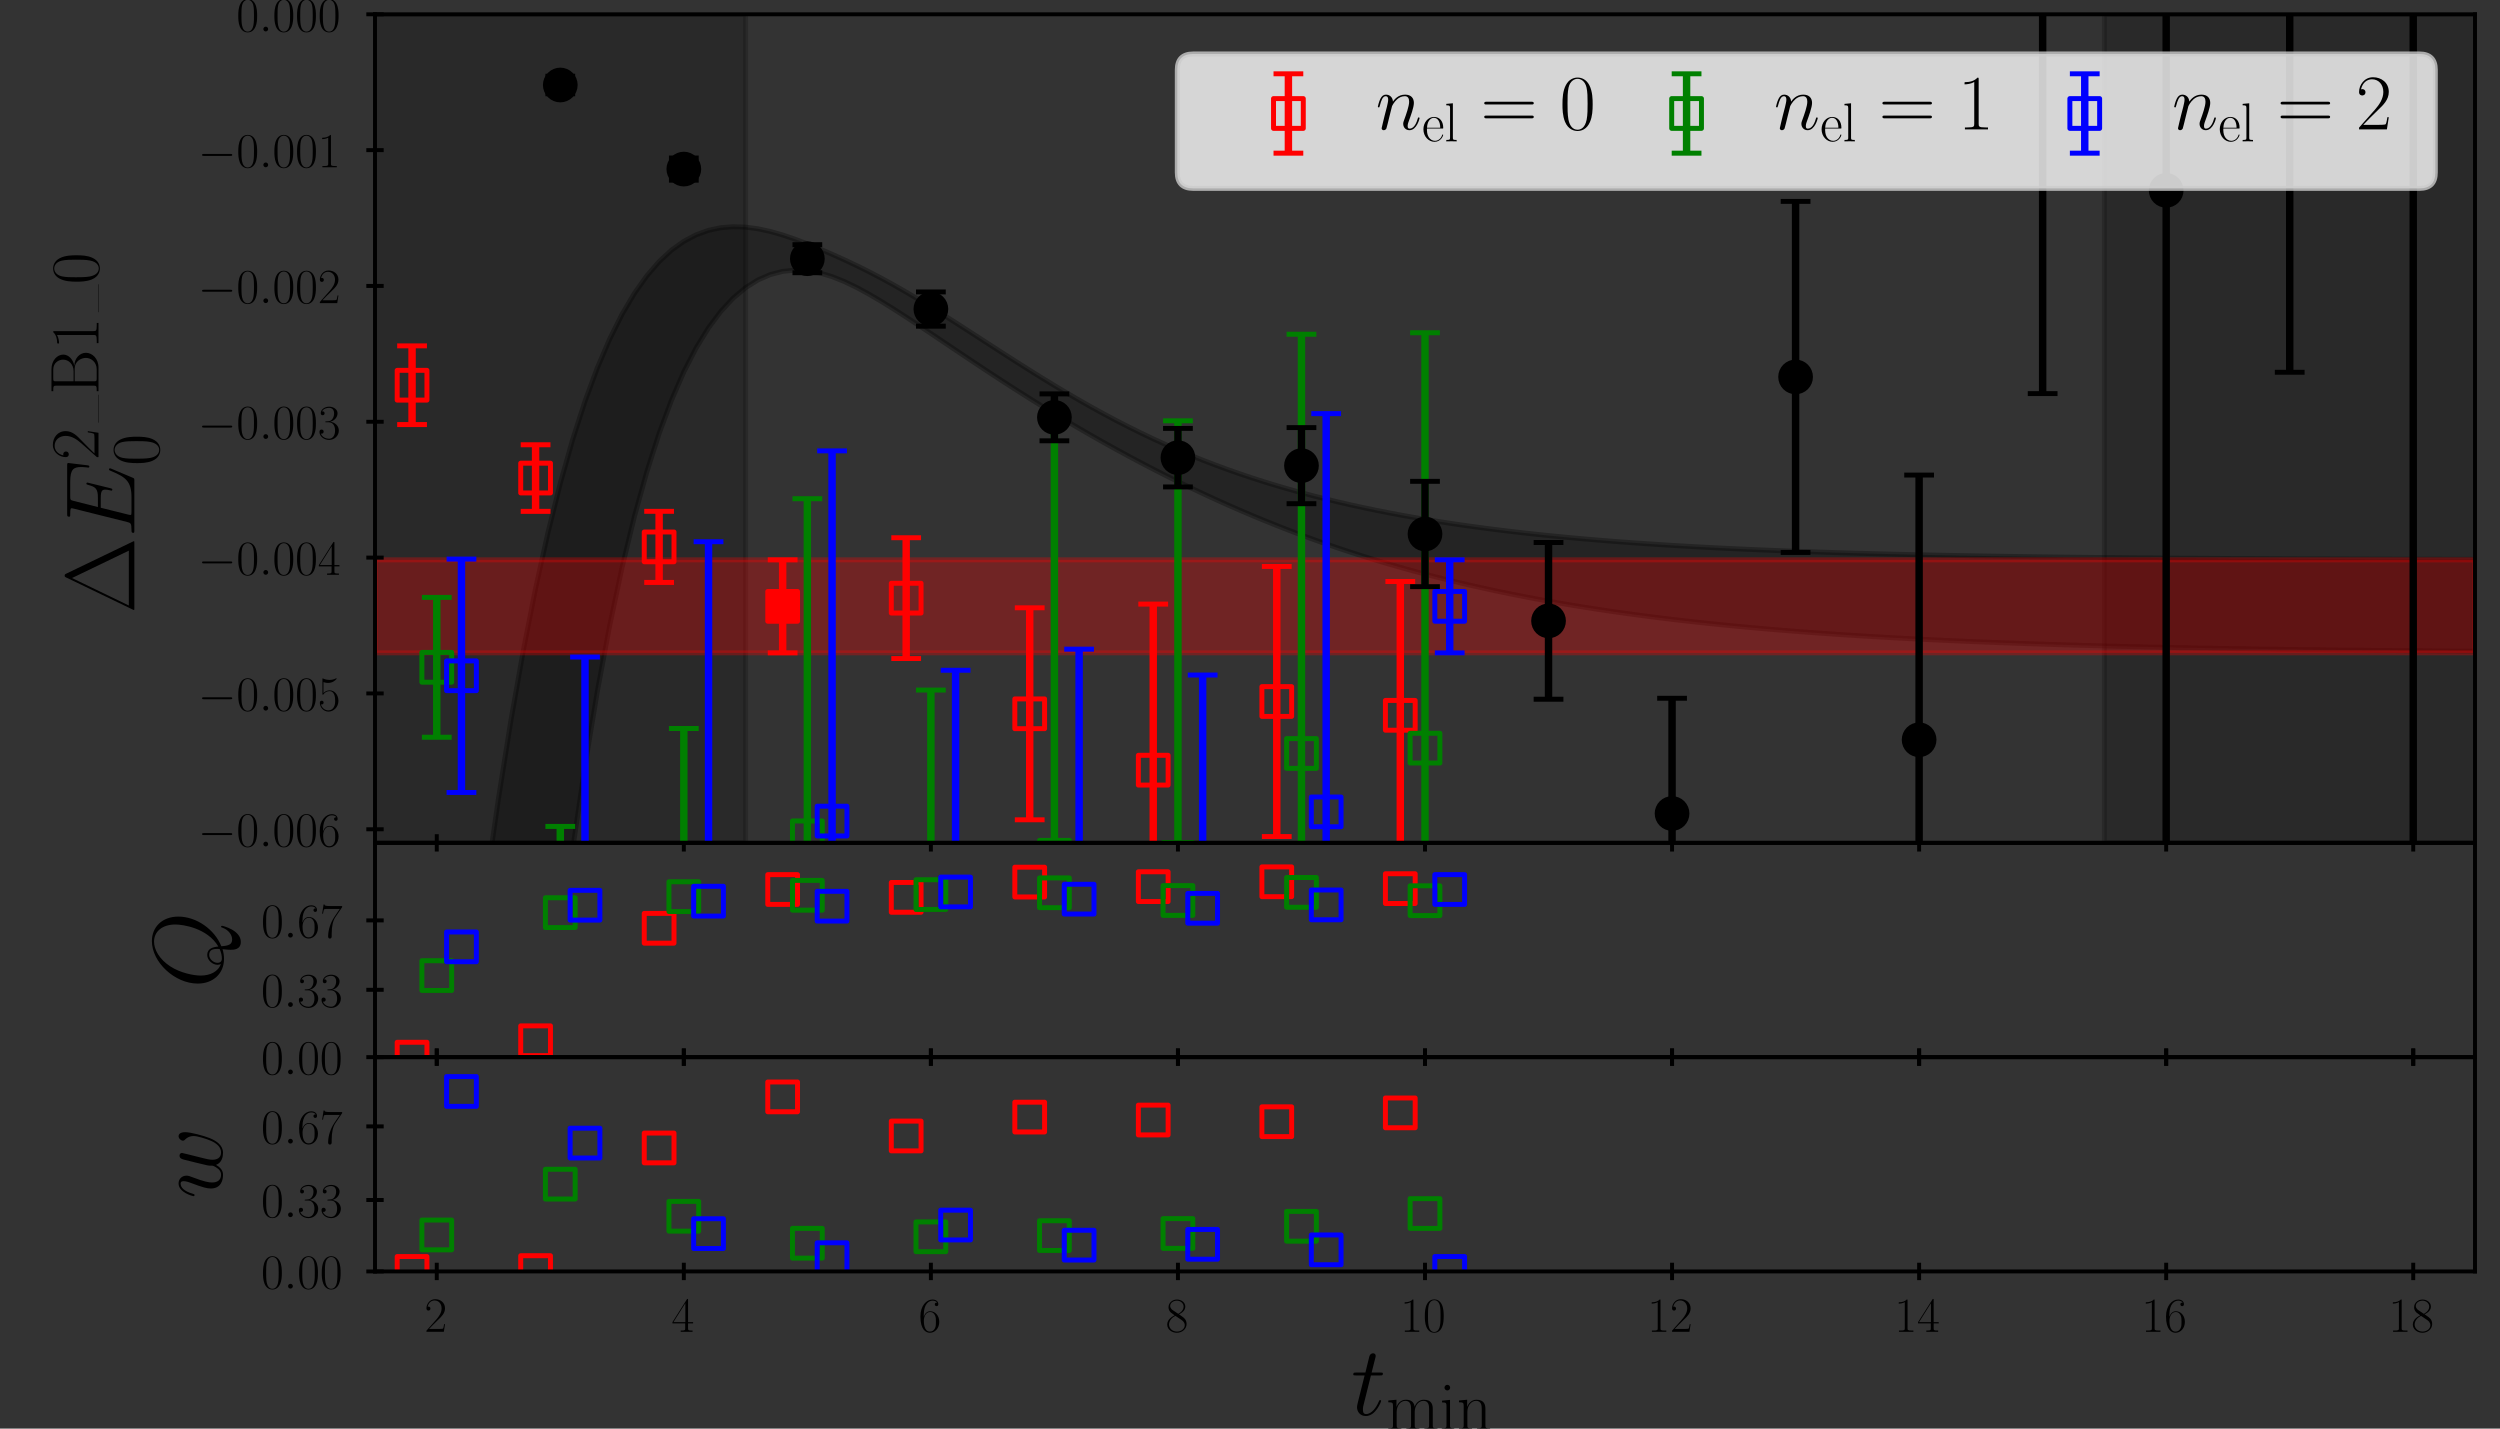 <?xml version="1.0" encoding="utf-8" standalone="no"?>
<!DOCTYPE svg PUBLIC "-//W3C//DTD SVG 1.1//EN"
  "http://www.w3.org/Graphics/SVG/1.1/DTD/svg11.dtd">
<!-- Created with matplotlib (http://matplotlib.org/) -->
<svg height="288pt" version="1.1" viewBox="0 0 504 288" width="504pt" xmlns="http://www.w3.org/2000/svg" xmlns:xlink="http://www.w3.org/1999/xlink">
 <rect x="0" y="0" width="504" height="288" fill="#333333" stroke="none"/>
 <defs>
  <style type="text/css">
*{stroke-linecap:butt;stroke-linejoin:round;}
  </style>
 </defs>
 <g id="figure_1">
  <g id="patch_1">
   <path d="M 0 288 
L 504 288 
L 504 0 
L 0 0 
z
" style="fill:none;"/>
  </g>
  <g id="axes_1">
   <g id="patch_2">
    <path d="M 75.6 169.92 
L 498.96 169.92 
L 498.96 2.88 
L 75.6 2.88 
z
" style="fill:none;"/>
   </g>
   <g id="PolyCollection_1">
    <path clip-path="url(#p23c50b5549)" d="M 38.245 1440.585 
L 38.245 2885.684 
L 40.735 2695.315 
L 43.225 2513.212 
L 45.716 2339.418 
L 48.206 2173.934 
L 50.696 2016.723 
L 53.187 1867.71 
L 55.677 1726.785 
L 58.168 1593.81 
L 60.658 1468.616 
L 63.148 1351.008 
L 65.639 1240.771 
L 68.129 1137.67 
L 70.619 1041.452 
L 73.11 951.854 
L 75.6 868.6 
L 78.09 791.409 
L 80.581 719.994 
L 83.071 654.065 
L 85.561 593.332 
L 88.052 537.507 
L 90.542 486.307 
L 93.032 439.451 
L 95.523 396.668 
L 98.013 357.692 
L 100.504 322.267 
L 102.994 290.148 
L 105.484 261.096 
L 107.975 234.887 
L 110.465 211.307 
L 112.955 190.15 
L 115.446 171.225 
L 117.936 154.351 
L 120.426 139.357 
L 122.917 126.085 
L 125.407 114.385 
L 127.897 104.119 
L 130.388 95.159 
L 132.878 87.386 
L 135.368 80.689 
L 137.859 74.967 
L 140.349 70.128 
L 142.84 66.086 
L 145.33 62.763 
L 147.82 60.089 
L 150.311 58 
L 152.801 56.439 
L 155.291 55.356 
L 157.782 54.709 
L 160.272 54.459 
L 162.762 54.575 
L 165.253 55.023 
L 167.743 55.768 
L 170.233 56.764 
L 172.724 57.962 
L 175.214 59.314 
L 177.704 60.78 
L 180.195 62.326 
L 182.685 63.928 
L 185.176 65.566 
L 187.666 67.228 
L 190.156 68.899 
L 192.647 70.573 
L 195.137 72.241 
L 197.627 73.898 
L 200.118 75.538 
L 202.608 77.159 
L 205.098 78.758 
L 207.589 80.333 
L 210.079 81.882 
L 212.569 83.404 
L 215.06 84.899 
L 217.55 86.366 
L 220.04 87.805 
L 222.531 89.216 
L 225.021 90.599 
L 227.512 91.954 
L 230.002 93.28 
L 232.492 94.578 
L 234.983 95.848 
L 237.473 97.089 
L 239.963 98.3 
L 242.454 99.483 
L 244.944 100.635 
L 247.434 101.758 
L 249.925 102.851 
L 252.415 103.914 
L 254.905 104.946 
L 257.396 105.948 
L 259.886 106.921 
L 262.376 107.863 
L 264.867 108.777 
L 267.357 109.66 
L 269.848 110.516 
L 272.338 111.342 
L 274.828 112.141 
L 277.319 112.913 
L 279.809 113.658 
L 282.299 114.376 
L 284.79 115.07 
L 287.28 115.738 
L 289.77 116.382 
L 292.261 117.002 
L 294.751 117.6 
L 297.241 118.175 
L 299.732 118.728 
L 302.222 119.261 
L 304.712 119.773 
L 307.203 120.265 
L 309.693 120.739 
L 312.184 121.194 
L 314.674 121.631 
L 317.164 122.051 
L 319.655 122.454 
L 322.145 122.841 
L 324.635 123.213 
L 327.126 123.57 
L 329.616 123.912 
L 332.106 124.241 
L 334.597 124.556 
L 337.087 124.859 
L 339.577 125.149 
L 342.068 125.427 
L 344.558 125.693 
L 347.048 125.949 
L 349.539 126.194 
L 352.029 126.429 
L 354.52 126.654 
L 357.01 126.87 
L 359.5 127.076 
L 361.991 127.274 
L 364.481 127.464 
L 366.971 127.645 
L 369.462 127.819 
L 371.952 127.986 
L 374.442 128.145 
L 376.933 128.298 
L 379.423 128.444 
L 381.913 128.584 
L 384.404 128.718 
L 386.894 128.846 
L 389.384 128.969 
L 391.875 129.086 
L 394.365 129.198 
L 396.856 129.306 
L 399.346 129.408 
L 401.836 129.507 
L 404.327 129.601 
L 406.817 129.691 
L 409.307 129.777 
L 411.798 129.859 
L 414.288 129.938 
L 416.778 130.013 
L 419.269 130.085 
L 421.759 130.154 
L 424.249 130.219 
L 426.74 130.282 
L 429.23 130.342 
L 431.72 130.4 
L 434.211 130.455 
L 436.701 130.507 
L 439.192 130.557 
L 441.682 130.605 
L 444.172 130.651 
L 446.663 130.695 
L 449.153 130.737 
L 451.643 130.777 
L 454.134 130.815 
L 456.624 130.851 
L 459.114 130.886 
L 461.605 130.92 
L 464.095 130.951 
L 466.585 130.982 
L 469.076 131.011 
L 471.566 131.039 
L 474.056 131.065 
L 476.547 131.09 
L 479.037 131.115 
L 481.528 131.138 
L 484.018 131.16 
L 486.508 131.181 
L 488.999 131.201 
L 491.489 131.22 
L 493.979 131.238 
L 496.47 131.256 
L 498.96 131.273 
L 501.45 131.289 
L 503.941 131.304 
L 506.431 131.318 
L 508.921 131.332 
L 511.412 -3931.277 
L 513.902 -3749.673 
L 516.392 -3580.034 
L 518.883 -3421.842 
L 521.373 -3274.585 
L 523.864 -3137.753 
L 526.354 -3010.843 
L 528.844 -2893.359 
L 531.335 -2784.813 
L 533.825 -2684.727 
L 533.825 -3887.082 
L 533.825 -3887.082 
L 531.335 -4094.72 
L 528.844 -4319.39 
L 526.354 -4561.935 
L 523.864 -4823.196 
L 521.373 -5104.012 
L 518.883 -5405.21 
L 516.392 -5727.602 
L 513.902 -6071.982 
L 511.412 -6439.121 
L 508.921 112.79 
L 506.431 112.786 
L 503.941 112.781 
L 501.45 112.777 
L 498.96 112.772 
L 496.47 112.767 
L 493.979 112.761 
L 491.489 112.756 
L 488.999 112.75 
L 486.508 112.743 
L 484.018 112.736 
L 481.528 112.729 
L 479.037 112.722 
L 476.547 112.714 
L 474.056 112.706 
L 471.566 112.697 
L 469.076 112.688 
L 466.585 112.678 
L 464.095 112.668 
L 461.605 112.657 
L 459.114 112.646 
L 456.624 112.633 
L 454.134 112.621 
L 451.643 112.607 
L 449.153 112.593 
L 446.663 112.578 
L 444.172 112.563 
L 441.682 112.546 
L 439.192 112.529 
L 436.701 112.51 
L 434.211 112.491 
L 431.72 112.471 
L 429.23 112.449 
L 426.74 112.426 
L 424.249 112.402 
L 421.759 112.377 
L 419.269 112.35 
L 416.778 112.322 
L 414.288 112.293 
L 411.798 112.262 
L 409.307 112.229 
L 406.817 112.194 
L 404.327 112.158 
L 401.836 112.119 
L 399.346 112.079 
L 396.856 112.036 
L 394.365 111.991 
L 391.875 111.944 
L 389.384 111.894 
L 386.894 111.842 
L 384.404 111.786 
L 381.913 111.728 
L 379.423 111.666 
L 376.933 111.602 
L 374.442 111.533 
L 371.952 111.462 
L 369.462 111.386 
L 366.971 111.306 
L 364.481 111.222 
L 361.991 111.134 
L 359.5 111.041 
L 357.01 110.943 
L 354.52 110.839 
L 352.029 110.731 
L 349.539 110.616 
L 347.048 110.496 
L 344.558 110.369 
L 342.068 110.235 
L 339.577 110.095 
L 337.087 109.947 
L 334.597 109.791 
L 332.106 109.627 
L 329.616 109.455 
L 327.126 109.273 
L 324.635 109.082 
L 322.145 108.882 
L 319.655 108.67 
L 317.164 108.448 
L 314.674 108.214 
L 312.184 107.968 
L 309.693 107.709 
L 307.203 107.437 
L 304.712 107.151 
L 302.222 106.85 
L 299.732 106.534 
L 297.241 106.201 
L 294.751 105.852 
L 292.261 105.484 
L 289.77 105.098 
L 287.28 104.693 
L 284.79 104.266 
L 282.299 103.819 
L 279.809 103.348 
L 277.319 102.855 
L 274.828 102.336 
L 272.338 101.792 
L 269.848 101.22 
L 267.357 100.62 
L 264.867 99.991 
L 262.376 99.33 
L 259.886 98.637 
L 257.396 97.911 
L 254.905 97.149 
L 252.415 96.351 
L 249.925 95.514 
L 247.434 94.638 
L 244.944 93.721 
L 242.454 92.762 
L 239.963 91.759 
L 237.473 90.711 
L 234.983 89.617 
L 232.492 88.477 
L 230.002 87.29 
L 227.512 86.056 
L 225.021 84.775 
L 222.531 83.449 
L 220.04 82.079 
L 217.55 80.666 
L 215.06 79.214 
L 212.569 77.724 
L 210.079 76.202 
L 207.589 74.65 
L 205.098 73.075 
L 202.608 71.48 
L 200.118 69.873 
L 197.627 68.259 
L 195.137 66.647 
L 192.647 65.043 
L 190.156 63.456 
L 187.666 61.896 
L 185.176 60.371 
L 182.685 58.891 
L 180.195 57.463 
L 177.704 56.097 
L 175.214 54.795 
L 172.724 53.558 
L 170.233 52.382 
L 167.743 51.26 
L 165.253 50.186 
L 162.762 49.167 
L 160.272 48.22 
L 157.782 47.373 
L 155.291 46.662 
L 152.801 46.122 
L 150.311 45.791 
L 147.82 45.706 
L 145.33 45.907 
L 142.84 46.435 
L 140.349 47.335 
L 137.859 48.652 
L 135.368 50.437 
L 132.878 52.742 
L 130.388 55.622 
L 127.897 59.139 
L 125.407 63.354 
L 122.917 68.337 
L 120.426 74.158 
L 117.936 80.893 
L 115.446 88.623 
L 112.955 97.43 
L 110.465 107.405 
L 107.975 118.64 
L 105.484 131.233 
L 102.994 145.286 
L 100.504 160.906 
L 98.013 178.204 
L 95.523 197.294 
L 93.032 218.298 
L 90.542 241.338 
L 88.052 266.542 
L 85.561 294.041 
L 83.071 323.972 
L 80.581 356.471 
L 78.09 391.679 
L 75.6 429.741 
L 73.11 470.8 
L 70.619 515.003 
L 68.129 562.498 
L 65.639 613.432 
L 63.148 667.953 
L 60.658 726.205 
L 58.168 788.332 
L 55.677 854.474 
L 53.187 924.768 
L 50.696 999.345 
L 48.206 1078.33 
L 45.716 1161.842 
L 43.225 1249.99 
L 40.735 1342.875 
L 38.245 1440.585 
z
" style="fill-opacity:0.3;stroke:#000000;stroke-opacity:0.3;"/>
   </g>
   <g id="patch_3">
    <path clip-path="url(#p23c50b5549)" d="M 38.245 169.92 
L 38.245 2.88 
L 150.311 2.88 
L 150.311 169.92 
z
" style="opacity:0.2;stroke:#000000;stroke-linejoin:miter;"/>
   </g>
   <g id="patch_4">
    <path clip-path="url(#p23c50b5549)" d="M 424.249 169.92 
L 424.249 2.88 
L 536.315 2.88 
L 536.315 169.92 
z
" style="opacity:0.2;stroke:#000000;stroke-linejoin:miter;"/>
   </g>
   <g id="patch_5">
    <path clip-path="url(#p23c50b5549)" d="M 75.6 131.621 
L 75.6 112.864 
L 498.96 112.864 
L 498.96 131.621 
z
" style="fill:#ff0000;opacity:0.3;stroke:#ff0000;stroke-linejoin:miter;"/>
   </g>
   <g id="matplotlib.axis_1">
    <g id="xtick_1">
     <g id="line2d_1">
      <defs>
       <path d="M 0 1.75 
L 0 -1.75 
" id="me82f21bf30" style="stroke:#000000;stroke-width:0.8;"/>
      </defs>
      <g>
       <use style="stroke:#000000;stroke-width:0.8;" x="88.052" xlink:href="#me82f21bf30" y="169.92"/>
      </g>
     </g>
    </g>
    <g id="xtick_2">
     <g id="line2d_2">
      <g>
       <use style="stroke:#000000;stroke-width:0.8;" x="137.859" xlink:href="#me82f21bf30" y="169.92"/>
      </g>
     </g>
    </g>
    <g id="xtick_3">
     <g id="line2d_3">
      <g>
       <use style="stroke:#000000;stroke-width:0.8;" x="187.666" xlink:href="#me82f21bf30" y="169.92"/>
      </g>
     </g>
    </g>
    <g id="xtick_4">
     <g id="line2d_4">
      <g>
       <use style="stroke:#000000;stroke-width:0.8;" x="237.473" xlink:href="#me82f21bf30" y="169.92"/>
      </g>
     </g>
    </g>
    <g id="xtick_5">
     <g id="line2d_5">
      <g>
       <use style="stroke:#000000;stroke-width:0.8;" x="287.28" xlink:href="#me82f21bf30" y="169.92"/>
      </g>
     </g>
    </g>
    <g id="xtick_6">
     <g id="line2d_6">
      <g>
       <use style="stroke:#000000;stroke-width:0.8;" x="337.087" xlink:href="#me82f21bf30" y="169.92"/>
      </g>
     </g>
    </g>
    <g id="xtick_7">
     <g id="line2d_7">
      <g>
       <use style="stroke:#000000;stroke-width:0.8;" x="386.894" xlink:href="#me82f21bf30" y="169.92"/>
      </g>
     </g>
    </g>
    <g id="xtick_8">
     <g id="line2d_8">
      <g>
       <use style="stroke:#000000;stroke-width:0.8;" x="436.701" xlink:href="#me82f21bf30" y="169.92"/>
      </g>
     </g>
    </g>
    <g id="xtick_9">
     <g id="line2d_9">
      <g>
       <use style="stroke:#000000;stroke-width:0.8;" x="486.508" xlink:href="#me82f21bf30" y="169.92"/>
      </g>
     </g>
    </g>
   </g>
   <g id="matplotlib.axis_2">
    <g id="ytick_1">
     <g id="line2d_10">
      <defs>
       <path d="M 1.75 0 
L -1.75 -0 
" id="m9040cd98e3" style="stroke:#000000;stroke-width:0.8;"/>
      </defs>
      <g>
       <use style="stroke:#000000;stroke-width:0.8;" x="75.6" xlink:href="#m9040cd98e3" y="167.182"/>
      </g>
     </g>
     <g id="text_1">
      <!-- $-0.006$ -->
      <defs>
       <path d="M 65.906 23 
C 67.594 23 69.406 23 69.406 25 
C 69.406 27 67.594 27 65.906 27 
L 11.797 27 
C 10.094 27 8.297 27 8.297 25 
C 8.297 23 10.094 23 11.797 23 
z
" id="CMSY10-0"/>
       <path d="M 42 31.641 
C 42 37.75 41.906 48.125 37.703 56.109 
C 34 63.109 28.094 65.594 22.906 65.594 
C 18.094 65.594 12 63.406 8.203 56.203 
C 4.203 48.719 3.797 39.438 3.797 31.641 
C 3.797 25.953 3.906 17.281 7 9.672 
C 11.297 -0.609 19 -2 22.906 -2 
C 27.5 -2 34.5 -0.109 38.594 9.375 
C 41.594 16.281 42 24.359 42 31.641 
z
M 22.906 -0.406 
C 16.5 -0.406 12.703 5.078 11.297 12.688 
C 10.203 18.562 10.203 27.156 10.203 32.75 
C 10.203 40.438 10.203 46.828 11.5 52.922 
C 13.406 61.391 19 64 22.906 64 
C 27 64 32.297 61.297 34.203 53.125 
C 35.5 47.438 35.594 40.734 35.594 32.75 
C 35.594 26.25 35.594 18.266 34.406 12.375 
C 32.297 1.484 26.406 -0.406 22.906 -0.406 
z
" id="CMR17-48"/>
       <path d="M 18.406 4.797 
C 18.406 7.688 16 9.672 13.594 9.672 
C 10.703 9.672 8.703 7.281 8.703 4.891 
C 8.703 2 11.094 0 13.5 0 
C 16.406 0 18.406 2.391 18.406 4.797 
z
" id="CMMI12-58"/>
       <path d="M 10.594 34 
C 10.594 57.656 21.797 63 28.297 63 
C 30.406 63 35.5 62.641 37.5 59 
C 35.906 59 32.906 59 32.906 55.516 
C 32.906 52.828 35.094 51.922 36.5 51.922 
C 37.406 51.922 40.094 52.312 40.094 55.625 
C 40.094 61.781 35.094 65.297 28.203 65.297 
C 16.297 65.297 3.797 52.969 3.797 31 
C 3.797 3.953 15.094 -2 23.094 -2 
C 32.797 -2 42 6.672 42 20.047 
C 42 32.516 33.906 41.594 23.703 41.594 
C 17.594 41.594 13.094 37.609 10.594 30.625 
z
M 23.094 0.391 
C 10.797 0.391 10.797 18.75 10.797 22.438 
C 10.797 29.625 14.203 40 23.5 40 
C 25.203 40 30.094 40 33.406 33.125 
C 35.203 29.219 35.203 25.141 35.203 20.141 
C 35.203 14.75 35.203 10.781 33.094 6.781 
C 30.906 2.672 27.703 0.391 23.094 0.391 
z
" id="CMR17-54"/>
      </defs>
      <g transform="translate(39.909 170.641)scale(0.1 -0.1)">
       <use transform="scale(0.996)" xlink:href="#CMSY10-0"/>
       <use transform="translate(77.487 0)scale(0.996)" xlink:href="#CMR17-48"/>
       <use transform="translate(123.178 0)scale(0.996)" xlink:href="#CMMI12-58"/>
       <use transform="translate(150.275 0)scale(0.996)" xlink:href="#CMR17-48"/>
       <use transform="translate(195.966 0)scale(0.996)" xlink:href="#CMR17-48"/>
       <use transform="translate(241.656 0)scale(0.996)" xlink:href="#CMR17-54"/>
      </g>
     </g>
    </g>
    <g id="ytick_2">
     <g id="line2d_11">
      <g>
       <use style="stroke:#000000;stroke-width:0.8;" x="75.6" xlink:href="#m9040cd98e3" y="139.798"/>
      </g>
     </g>
     <g id="text_2">
      <!-- $-0.005$ -->
      <defs>
       <path d="M 11.406 57.688 
C 12.406 57.281 16.5 56 20.703 56 
C 30 56 35.094 61.109 38 64.062 
C 38 64.953 38 65.5 37.406 65.5 
C 37.297 65.5 37.094 65.5 36.297 65.047 
C 32.797 63.406 28.703 62.078 23.703 62.078 
C 20.703 62.078 16.203 62.484 11.297 64.672 
C 10.203 65.172 10 65.172 9.906 65.172 
C 9.406 65.172 9.297 65.062 9.297 63.078 
L 9.297 34.422 
C 9.297 32.641 9.297 32.141 10.297 32.141 
C 10.797 32.141 11 32.344 11.5 33.031 
C 14.703 37.516 19.094 39.406 24.094 39.406 
C 27.594 39.406 35.094 37.219 35.094 20.141 
C 35.094 16.953 35.094 11.172 32.094 6.578 
C 29.594 2.484 25.703 0.391 21.406 0.391 
C 14.797 0.391 8.094 5 6.297 12.719 
C 6.703 12.609 7.5 12.422 7.906 12.422 
C 9.203 12.422 11.703 13.125 11.703 16.219 
C 11.703 18.906 9.797 20 7.906 20 
C 5.594 20 4.094 18.594 4.094 15.797 
C 4.094 7.094 11 -2 21.594 -2 
C 31.906 -2 41.703 6.875 41.703 19.75 
C 41.703 31.719 33.906 41 24.203 41 
C 19.094 41 14.797 39.109 11.406 35.531 
z
" id="CMR17-53"/>
      </defs>
      <g transform="translate(39.909 143.257)scale(0.1 -0.1)">
       <use transform="scale(0.996)" xlink:href="#CMSY10-0"/>
       <use transform="translate(77.487 0)scale(0.996)" xlink:href="#CMR17-48"/>
       <use transform="translate(123.178 0)scale(0.996)" xlink:href="#CMMI12-58"/>
       <use transform="translate(150.275 0)scale(0.996)" xlink:href="#CMR17-48"/>
       <use transform="translate(195.966 0)scale(0.996)" xlink:href="#CMR17-48"/>
       <use transform="translate(241.656 0)scale(0.996)" xlink:href="#CMR17-53"/>
      </g>
     </g>
    </g>
    <g id="ytick_3">
     <g id="line2d_12">
      <g>
       <use style="stroke:#000000;stroke-width:0.8;" x="75.6" xlink:href="#m9040cd98e3" y="112.414"/>
      </g>
     </g>
     <g id="text_3">
      <!-- $-0.004$ -->
      <defs>
       <path d="M 33.594 64.406 
C 33.594 66.5 33.5 66.5 31.703 66.5 
L 2 19.594 
L 2 17 
L 27.797 17 
L 27.797 7.141 
C 27.797 3.5 27.594 2.5 20.594 2.5 
L 18.703 2.5 
L 18.703 0 
C 21.906 0 27.297 0 30.703 0 
C 34.094 0 39.5 0 42.703 0 
L 42.703 2.5 
L 40.797 2.5 
C 33.797 2.5 33.594 3.5 33.594 7.141 
L 33.594 17 
L 43.797 17 
L 43.797 19.594 
L 33.594 19.594 
z
M 28.094 57.859 
L 28.094 19.594 
L 4 19.594 
z
" id="CMR17-52"/>
      </defs>
      <g transform="translate(39.909 115.874)scale(0.1 -0.1)">
       <use transform="scale(0.996)" xlink:href="#CMSY10-0"/>
       <use transform="translate(77.487 0)scale(0.996)" xlink:href="#CMR17-48"/>
       <use transform="translate(123.178 0)scale(0.996)" xlink:href="#CMMI12-58"/>
       <use transform="translate(150.275 0)scale(0.996)" xlink:href="#CMR17-48"/>
       <use transform="translate(195.966 0)scale(0.996)" xlink:href="#CMR17-48"/>
       <use transform="translate(241.656 0)scale(0.996)" xlink:href="#CMR17-52"/>
      </g>
     </g>
    </g>
    <g id="ytick_4">
     <g id="line2d_13">
      <g>
       <use style="stroke:#000000;stroke-width:0.8;" x="75.6" xlink:href="#m9040cd98e3" y="85.031"/>
      </g>
     </g>
     <g id="text_4">
      <!-- $-0.003$ -->
      <defs>
       <path d="M 22.094 33.703 
C 31 33.703 34.906 25.969 34.906 17.031 
C 34.906 5 28.5 0.391 22.703 0.391 
C 17.406 0.391 8.797 3.031 6.094 10.828 
C 6.594 10.625 7.094 10.625 7.594 10.625 
C 10 10.625 11.797 12.219 11.797 14.812 
C 11.797 17.703 9.594 19 7.594 19 
C 5.906 19 3.297 18.203 3.297 14.469 
C 3.297 5.234 12.297 -2 22.906 -2 
C 34 -2 42.5 6.719 42.5 16.953 
C 42.5 26.672 34.5 33.703 25 34.797 
C 32.594 36.375 39.906 43.062 39.906 52.016 
C 39.906 59.688 32 65.297 23 65.297 
C 13.906 65.297 5.906 59.828 5.906 52.016 
C 5.906 48.594 8.5 48 9.797 48 
C 11.906 48 13.703 49.297 13.703 51.891 
C 13.703 54.469 11.906 55.766 9.797 55.766 
C 9.406 55.766 8.906 55.766 8.5 55.578 
C 11.406 61.859 19.297 63 22.797 63 
C 26.297 63 32.906 61.328 32.906 51.875 
C 32.906 49.109 32.5 44.188 29.094 39.844 
C 26.094 36 22.703 36 19.406 35.688 
C 18.906 35.688 16.594 35.453 16.203 35.453 
C 15.5 35.359 15.094 35.266 15.094 34.5 
C 15.094 33.797 15.203 33.703 17.203 33.703 
z
" id="CMR17-51"/>
      </defs>
      <g transform="translate(39.909 88.49)scale(0.1 -0.1)">
       <use transform="scale(0.996)" xlink:href="#CMSY10-0"/>
       <use transform="translate(77.487 0)scale(0.996)" xlink:href="#CMR17-48"/>
       <use transform="translate(123.178 0)scale(0.996)" xlink:href="#CMMI12-58"/>
       <use transform="translate(150.275 0)scale(0.996)" xlink:href="#CMR17-48"/>
       <use transform="translate(195.966 0)scale(0.996)" xlink:href="#CMR17-48"/>
       <use transform="translate(241.656 0)scale(0.996)" xlink:href="#CMR17-51"/>
      </g>
     </g>
    </g>
    <g id="ytick_5">
     <g id="line2d_14">
      <g>
       <use style="stroke:#000000;stroke-width:0.8;" x="75.6" xlink:href="#m9040cd98e3" y="57.647"/>
      </g>
     </g>
     <g id="text_5">
      <!-- $-0.002$ -->
      <defs>
       <path d="M 41.703 15.453 
L 39.906 15.453 
C 38.906 8.375 38.094 7.172 37.703 6.562 
C 37.203 5.766 30 5.766 28.594 5.766 
L 9.406 5.766 
C 13 9.672 20 16.75 28.5 24.953 
C 34.594 30.734 41.703 37.531 41.703 47.422 
C 41.703 59.219 32.297 66 21.797 66 
C 10.797 66 4.094 56.312 4.094 47.344 
C 4.094 43.438 7 42.938 8.203 42.938 
C 9.203 42.938 12.203 43.547 12.203 47.031 
C 12.203 50.109 9.594 51 8.203 51 
C 7.594 51 7 50.906 6.594 50.703 
C 8.5 59.219 14.297 63.406 20.406 63.406 
C 29.094 63.406 34.797 56.516 34.797 47.422 
C 34.797 38.734 29.703 31.25 24 24.75 
L 4.094 2.281 
L 4.094 0 
L 39.297 0 
z
" id="CMR17-50"/>
      </defs>
      <g transform="translate(39.909 61.106)scale(0.1 -0.1)">
       <use transform="scale(0.996)" xlink:href="#CMSY10-0"/>
       <use transform="translate(77.487 0)scale(0.996)" xlink:href="#CMR17-48"/>
       <use transform="translate(123.178 0)scale(0.996)" xlink:href="#CMMI12-58"/>
       <use transform="translate(150.275 0)scale(0.996)" xlink:href="#CMR17-48"/>
       <use transform="translate(195.966 0)scale(0.996)" xlink:href="#CMR17-48"/>
       <use transform="translate(241.656 0)scale(0.996)" xlink:href="#CMR17-50"/>
      </g>
     </g>
    </g>
    <g id="ytick_6">
     <g id="line2d_15">
      <g>
       <use style="stroke:#000000;stroke-width:0.8;" x="75.6" xlink:href="#m9040cd98e3" y="30.264"/>
      </g>
     </g>
     <g id="text_6">
      <!-- $-0.001$ -->
      <defs>
       <path d="M 26.594 63.406 
C 26.594 65.5 26.5 65.5 25.094 65.5 
C 21.203 61.188 15.297 59.797 9.703 59.797 
C 9.406 59.797 8.906 59.797 8.797 59.5 
C 8.703 59.297 8.703 59.094 8.703 57 
C 11.797 57 17 57.594 21 59.984 
L 21 7.203 
C 21 3.688 20.797 2.5 12.203 2.5 
L 9.203 2.5 
L 9.203 0 
C 14 0 19 0 23.797 0 
C 28.594 0 33.594 0 38.406 0 
L 38.406 2.5 
L 35.406 2.5 
C 26.797 2.5 26.594 3.594 26.594 7.156 
z
" id="CMR17-49"/>
      </defs>
      <g transform="translate(39.909 33.723)scale(0.1 -0.1)">
       <use transform="scale(0.996)" xlink:href="#CMSY10-0"/>
       <use transform="translate(77.487 0)scale(0.996)" xlink:href="#CMR17-48"/>
       <use transform="translate(123.178 0)scale(0.996)" xlink:href="#CMMI12-58"/>
       <use transform="translate(150.275 0)scale(0.996)" xlink:href="#CMR17-48"/>
       <use transform="translate(195.966 0)scale(0.996)" xlink:href="#CMR17-48"/>
       <use transform="translate(241.656 0)scale(0.996)" xlink:href="#CMR17-49"/>
      </g>
     </g>
    </g>
    <g id="ytick_7">
     <g id="line2d_16">
      <g>
       <use style="stroke:#000000;stroke-width:0.8;" x="75.6" xlink:href="#m9040cd98e3" y="2.88"/>
      </g>
     </g>
     <g id="text_7">
      <!-- $0.000$ -->
      <g transform="translate(47.657 6.339)scale(0.1 -0.1)">
       <use transform="scale(0.996)" xlink:href="#CMR17-48"/>
       <use transform="translate(45.69 0)scale(0.996)" xlink:href="#CMMI12-58"/>
       <use transform="translate(72.788 0)scale(0.996)" xlink:href="#CMR17-48"/>
       <use transform="translate(118.478 0)scale(0.996)" xlink:href="#CMR17-48"/>
       <use transform="translate(164.169 0)scale(0.996)" xlink:href="#CMR17-48"/>
      </g>
     </g>
    </g>
    <g id="text_8">
     <!-- $\Delta E_0^{\rm 2\_B1\_0}$ -->
     <defs>
      <path d="M 40.594 68.797 
C 39.797 70.5 39.406 70.5 38.594 70.5 
C 37.406 70.5 37.297 70.297 36.594 68.891 
L 4.203 1.703 
C 4.094 1.5 3.703 0.594 3.703 0.5 
C 3.703 0.094 3.797 0 5.594 0 
L 71.5 0 
C 73.297 0 73.406 0.094 73.406 0.5 
C 73.406 0.594 73 1.5 72.906 1.703 
z
M 36.094 63.094 
L 63.797 5.594 
L 8.297 5.594 
z
" id="CMR17-1"/>
      <path d="M 69.5 23.266 
C 69.594 23.562 69.906 24.281 69.906 24.672 
C 69.906 25.172 69.5 25.672 68.906 25.672 
C 68.5 25.672 68.297 25.578 68 25.266 
C 67.797 25.172 67.797 24.969 66.906 22.953 
C 61 8.906 56.703 2.891 40.703 2.891 
L 26.094 2.891 
C 24.703 2.891 24.5 2.891 23.906 3 
C 22.797 3.094 22.703 3.297 22.703 4.094 
C 22.703 4.797 22.906 5.391 23.094 6.297 
L 30 34 
L 39.906 34 
C 47.703 34 48.297 32.281 48.297 29.281 
C 48.297 28.281 48.297 27.375 47.594 24.375 
C 47.406 23.969 47.297 23.562 47.297 23.266 
C 47.297 22.562 47.797 22.266 48.406 22.266 
C 49.297 22.266 49.406 22.953 49.797 24.359 
L 55.5 47.531 
C 55.5 48.016 55.094 48.516 54.5 48.516 
C 53.594 48.516 53.5 48.125 53.094 46.719 
C 51.094 39.078 49.094 36.891 40.203 36.891 
L 30.703 36.891 
L 36.906 61.406 
C 37.797 64.906 38 64.906 42.094 64.906 
L 56.406 64.906 
C 68.703 64.906 71.203 61.609 71.203 54.031 
C 71.203 53.922 71.203 51.141 70.797 47.844 
C 70.703 47.438 70.594 46.844 70.594 46.641 
C 70.594 45.844 71.094 45.547 71.703 45.547 
C 72.406 45.547 72.797 45.953 73 47.734 
L 75.094 65.219 
C 75.094 65.547 75.297 66.609 75.297 66.828 
C 75.297 68 74.406 68 72.594 68 
L 23.797 68 
C 21.906 68 20.906 68 20.906 66.078 
C 20.906 64.906 21.594 64.906 23.297 64.906 
C 29.5 64.906 29.5 64.281 29.5 63.312 
C 29.5 62.812 29.406 62.406 29.094 61.312 
L 15.594 7.391 
C 14.703 3.891 14.5 2.891 7.5 2.891 
C 5.594 2.891 4.594 2.891 4.594 1.094 
C 4.594 0 5.203 0 7.203 0 
L 57.406 0 
C 59.594 0 59.703 0.094 60.406 1.719 
z
" id="CMMI12-69"/>
      <path d="M 5.203 68 
L 5.203 65.406 
C 12.094 65.406 13.203 65.406 13.203 60.938 
L 13.203 7.062 
C 13.203 2.594 12.094 2.594 5.203 2.594 
L 5.203 0 
L 39.594 0 
C 52.406 0 60.703 9.109 60.703 18.188 
C 60.703 27.203 52.5 34.891 41.797 34.891 
C 51.406 36.812 58.094 43.297 58.094 51 
C 58.094 59.406 49.906 68 37 68 
z
M 19.5 36 
L 19.5 61.516 
C 19.5 64.922 19.703 65.406 23.703 65.406 
L 36.5 65.406 
C 46.406 65.406 50.797 57.406 50.797 51.203 
C 50.797 43.609 44.703 36 33.906 36 
z
M 23.703 2.594 
C 19.703 2.594 19.5 3.078 19.5 6.453 
L 19.5 34.406 
L 38 34.406 
C 48.297 34.406 53.297 25.391 53.297 18.156 
C 53.297 10.922 47.594 2.594 36.703 2.594 
z
" id="CMR17-66"/>
     </defs>
     <g transform="translate(32.033 123.721)rotate(-90)scale(0.2 -0.2)">
      <use transform="translate(0 24.74)scale(0.996)" xlink:href="#CMR17-1"/>
      <use transform="translate(76.92 24.74)scale(0.996)" xlink:href="#CMMI12-69"/>
      <use transform="translate(154.971 60.894)scale(0.697)" xlink:href="#CMR17-50"/>
      <use transform="translate(220.682 60.894)scale(0.697)" xlink:href="#CMR17-66"/>
      <use transform="translate(266.314 60.894)scale(0.697)" xlink:href="#CMR17-49"/>
      <use transform="translate(332.024 60.894)scale(0.697)" xlink:href="#CMR17-48"/>
      <use transform="translate(149.131 0)scale(0.697)" xlink:href="#CMR17-48"/>
      <path d="M 192.575 60.894 
L 220.682 60.894 
L 220.682 61.292 
L 192.575 61.292 
L 192.575 60.894 
z
"/>
      <path d="M 303.918 60.894 
L 332.024 60.894 
L 332.024 61.292 
L 303.918 61.292 
L 303.918 60.894 
z
"/>
     </g>
    </g>
   </g>
   <g id="LineCollection_1">
    <path clip-path="url(#p23c50b5549)" d="M 83.071 85.593 
L 83.071 69.729 
" style="fill:none;stroke:#ff0000;stroke-width:1.5;"/>
   </g>
   <g id="LineCollection_2">
    <path clip-path="url(#p23c50b5549)" d="M 88.052 148.625 
L 88.052 120.434 
" style="fill:none;stroke:#008000;stroke-width:1.5;"/>
   </g>
   <g id="LineCollection_3">
    <path clip-path="url(#p23c50b5549)" d="M 93.032 159.759 
L 93.032 112.715 
" style="fill:none;stroke:#0000ff;stroke-width:1.5;"/>
   </g>
   <g id="LineCollection_4">
    <path clip-path="url(#p23c50b5549)" d="M 107.975 103.09 
L 107.975 89.664 
" style="fill:none;stroke:#ff0000;stroke-width:1.5;"/>
   </g>
   <g id="LineCollection_5">
    <path clip-path="url(#p23c50b5549)" d="M 112.955 278.514 
L 112.955 166.61 
" style="fill:none;stroke:#008000;stroke-width:1.5;"/>
   </g>
   <g id="LineCollection_6">
    <path clip-path="url(#p23c50b5549)" d="M 117.936 245.971 
L 117.936 132.459 
" style="fill:none;stroke:#0000ff;stroke-width:1.5;"/>
   </g>
   <g id="LineCollection_7">
    <path clip-path="url(#p23c50b5549)" d="M 132.878 117.418 
L 132.878 103.086 
" style="fill:none;stroke:#ff0000;stroke-width:1.5;"/>
   </g>
   <g id="LineCollection_8">
    <path clip-path="url(#p23c50b5549)" d="M 137.859 260.583 
L 137.859 146.863 
" style="fill:none;stroke:#008000;stroke-width:1.5;"/>
   </g>
   <g id="LineCollection_9">
    <path clip-path="url(#p23c50b5549)" d="M 142.84 249.12 
L 142.84 109.217 
" style="fill:none;stroke:#0000ff;stroke-width:1.5;"/>
   </g>
   <g id="LineCollection_10">
    <path clip-path="url(#p23c50b5549)" d="M 157.782 131.621 
L 157.782 112.864 
" style="fill:none;stroke:#ff0000;stroke-width:1.5;"/>
   </g>
   <g id="LineCollection_11">
    <path clip-path="url(#p23c50b5549)" d="M 162.762 236.47 
L 162.762 100.54 
" style="fill:none;stroke:#008000;stroke-width:1.5;"/>
   </g>
   <g id="LineCollection_12">
    <path clip-path="url(#p23c50b5549)" d="M 167.743 240.164 
L 167.743 90.896 
" style="fill:none;stroke:#0000ff;stroke-width:1.5;"/>
   </g>
   <g id="LineCollection_13">
    <path clip-path="url(#p23c50b5549)" d="M 182.685 132.764 
L 182.685 108.408 
" style="fill:none;stroke:#ff0000;stroke-width:1.5;"/>
   </g>
   <g id="LineCollection_14">
    <path clip-path="url(#p23c50b5549)" d="M 187.666 286.802 
L 187.666 139.118 
" style="fill:none;stroke:#008000;stroke-width:1.5;"/>
   </g>
   <g id="LineCollection_15">
    <path clip-path="url(#p23c50b5549)" d="M 192.647 271.309 
L 192.647 135.128 
" style="fill:none;stroke:#0000ff;stroke-width:1.5;"/>
   </g>
   <g id="LineCollection_16">
    <path clip-path="url(#p23c50b5549)" d="M 207.589 165.273 
L 207.589 122.532 
" style="fill:none;stroke:#ff0000;stroke-width:1.5;"/>
   </g>
   <g id="LineCollection_17">
    <path clip-path="url(#p23c50b5549)" d="M 212.569 260.237 
L 212.569 84.61 
" style="fill:none;stroke:#008000;stroke-width:1.5;"/>
   </g>
   <g id="LineCollection_18">
    <path clip-path="url(#p23c50b5549)" d="M 217.55 269.503 
L 217.55 130.874 
" style="fill:none;stroke:#0000ff;stroke-width:1.5;"/>
   </g>
   <g id="LineCollection_19">
    <path clip-path="url(#p23c50b5549)" d="M 232.492 188.755 
L 232.492 121.786 
" style="fill:none;stroke:#ff0000;stroke-width:1.5;"/>
   </g>
   <g id="LineCollection_20">
    <path clip-path="url(#p23c50b5549)" d="M 237.473 260.865 
L 237.473 84.834 
" style="fill:none;stroke:#008000;stroke-width:1.5;"/>
   </g>
   <g id="LineCollection_21">
    <path clip-path="url(#p23c50b5549)" d="M 242.454 272.871 
L 242.454 136.085 
" style="fill:none;stroke:#0000ff;stroke-width:1.5;"/>
   </g>
   <g id="LineCollection_22">
    <path clip-path="url(#p23c50b5549)" d="M 257.396 168.647 
L 257.396 114.203 
" style="fill:none;stroke:#ff0000;stroke-width:1.5;"/>
   </g>
   <g id="LineCollection_23">
    <path clip-path="url(#p23c50b5549)" d="M 262.376 236.425 
L 262.376 67.381 
" style="fill:none;stroke:#008000;stroke-width:1.5;"/>
   </g>
   <g id="LineCollection_24">
    <path clip-path="url(#p23c50b5549)" d="M 267.357 243.965 
L 267.357 83.387 
" style="fill:none;stroke:#0000ff;stroke-width:1.5;"/>
   </g>
   <g id="LineCollection_25">
    <path clip-path="url(#p23c50b5549)" d="M 282.299 171.189 
L 282.299 117.231 
" style="fill:none;stroke:#ff0000;stroke-width:1.5;"/>
   </g>
   <g id="LineCollection_26">
    <path clip-path="url(#p23c50b5549)" d="M 287.28 234.566 
L 287.28 67.083 
" style="fill:none;stroke:#008000;stroke-width:1.5;"/>
   </g>
   <g id="LineCollection_27">
    <path clip-path="url(#p23c50b5549)" d="M 292.261 131.621 
L 292.261 112.864 
" style="fill:none;stroke:#0000ff;stroke-width:1.5;"/>
   </g>
   <g id="LineCollection_28">
    <path clip-path="url(#p23c50b5549)" d="M 88.052 0.307 
L 88.052 -1 
" style="fill:none;stroke:#000000;stroke-width:1.5;"/>
    <path clip-path="url(#p23c50b5549)" d="M 112.955 18.908 
L 112.955 15.363 
" style="fill:none;stroke:#000000;stroke-width:1.5;"/>
    <path clip-path="url(#p23c50b5549)" d="M 137.859 36.324 
L 137.859 31.85 
" style="fill:none;stroke:#000000;stroke-width:1.5;"/>
    <path clip-path="url(#p23c50b5549)" d="M 162.762 54.983 
L 162.762 49.326 
" style="fill:none;stroke:#000000;stroke-width:1.5;"/>
    <path clip-path="url(#p23c50b5549)" d="M 187.666 65.757 
L 187.666 58.855 
" style="fill:none;stroke:#000000;stroke-width:1.5;"/>
    <path clip-path="url(#p23c50b5549)" d="M 212.569 88.864 
L 212.569 79.412 
" style="fill:none;stroke:#000000;stroke-width:1.5;"/>
    <path clip-path="url(#p23c50b5549)" d="M 237.473 98.165 
L 237.473 86.362 
" style="fill:none;stroke:#000000;stroke-width:1.5;"/>
    <path clip-path="url(#p23c50b5549)" d="M 262.376 101.545 
L 262.376 86.206 
" style="fill:none;stroke:#000000;stroke-width:1.5;"/>
    <path clip-path="url(#p23c50b5549)" d="M 287.28 118.272 
L 287.28 97.037 
" style="fill:none;stroke:#000000;stroke-width:1.5;"/>
    <path clip-path="url(#p23c50b5549)" d="M 312.184 140.967 
L 312.184 109.37 
" style="fill:none;stroke:#000000;stroke-width:1.5;"/>
    <path clip-path="url(#p23c50b5549)" d="M 337.087 187.237 
L 337.087 140.767 
" style="fill:none;stroke:#000000;stroke-width:1.5;"/>
    <path clip-path="url(#p23c50b5549)" d="M 361.991 111.373 
L 361.991 40.601 
" style="fill:none;stroke:#000000;stroke-width:1.5;"/>
    <path clip-path="url(#p23c50b5549)" d="M 386.894 202.504 
L 386.894 95.774 
" style="fill:none;stroke:#000000;stroke-width:1.5;"/>
    <path clip-path="url(#p23c50b5549)" d="M 411.798 79.349 
L 411.798 -1 
" style="fill:none;stroke:#000000;stroke-width:1.5;"/>
    <path clip-path="url(#p23c50b5549)" d="M 436.701 176.093 
L 436.701 -1 
" style="fill:none;stroke:#000000;stroke-width:1.5;"/>
    <path clip-path="url(#p23c50b5549)" d="M 461.605 75.049 
L 461.605 -1 
" style="fill:none;stroke:#000000;stroke-width:1.5;"/>
    <path clip-path="url(#p23c50b5549)" d="M 486.508 289 
L 486.508 -1 
" style="fill:none;stroke:#000000;stroke-width:1.5;"/>
    <path clip-path="url(#p23c50b5549)" style="fill:none;stroke:#000000;stroke-width:1.5;"/>
    <path clip-path="url(#p23c50b5549)" style="fill:none;stroke:#000000;stroke-width:1.5;"/>
    <path clip-path="url(#p23c50b5549)" style="fill:none;stroke:#000000;stroke-width:1.5;"/>
    <path clip-path="url(#p23c50b5549)" style="fill:none;stroke:#000000;stroke-width:1.5;"/>
    <path clip-path="url(#p23c50b5549)" style="fill:none;stroke:#000000;stroke-width:1.5;"/>
    <path clip-path="url(#p23c50b5549)" style="fill:none;stroke:#000000;stroke-width:1.5;"/>
    <path clip-path="url(#p23c50b5549)" style="fill:none;stroke:#000000;stroke-width:1.5;"/>
   </g>
   <g id="line2d_17">
    <defs>
     <path d="M 3 0 
L -3 -0 
" id="m3730b57004" style="stroke:#ff0000;"/>
    </defs>
    <g clip-path="url(#p23c50b5549)">
     <use style="fill:#ff0000;stroke:#ff0000;" x="83.071" xlink:href="#m3730b57004" y="85.593"/>
    </g>
   </g>
   <g id="line2d_18">
    <g clip-path="url(#p23c50b5549)">
     <use style="fill:#ff0000;stroke:#ff0000;" x="83.071" xlink:href="#m3730b57004" y="69.729"/>
    </g>
   </g>
   <g id="line2d_19">
    <defs>
     <path d="M 3 0 
L -3 -0 
" id="m1f6ec9ab35" style="stroke:#008000;"/>
    </defs>
    <g clip-path="url(#p23c50b5549)">
     <use style="fill:#008000;stroke:#008000;" x="88.052" xlink:href="#m1f6ec9ab35" y="148.625"/>
    </g>
   </g>
   <g id="line2d_20">
    <g clip-path="url(#p23c50b5549)">
     <use style="fill:#008000;stroke:#008000;" x="88.052" xlink:href="#m1f6ec9ab35" y="120.434"/>
    </g>
   </g>
   <g id="line2d_21">
    <defs>
     <path d="M 3 0 
L -3 -0 
" id="m42cded7f0d" style="stroke:#0000ff;"/>
    </defs>
    <g clip-path="url(#p23c50b5549)">
     <use style="fill:#0000ff;stroke:#0000ff;" x="93.032" xlink:href="#m42cded7f0d" y="159.759"/>
    </g>
   </g>
   <g id="line2d_22">
    <g clip-path="url(#p23c50b5549)">
     <use style="fill:#0000ff;stroke:#0000ff;" x="93.032" xlink:href="#m42cded7f0d" y="112.715"/>
    </g>
   </g>
   <g id="line2d_23">
    <g clip-path="url(#p23c50b5549)">
     <use style="fill:#ff0000;stroke:#ff0000;" x="107.975" xlink:href="#m3730b57004" y="103.09"/>
    </g>
   </g>
   <g id="line2d_24">
    <g clip-path="url(#p23c50b5549)">
     <use style="fill:#ff0000;stroke:#ff0000;" x="107.975" xlink:href="#m3730b57004" y="89.664"/>
    </g>
   </g>
   <g id="line2d_25">
    <g clip-path="url(#p23c50b5549)">
     <use style="fill:#008000;stroke:#008000;" x="112.955" xlink:href="#m1f6ec9ab35" y="278.514"/>
    </g>
   </g>
   <g id="line2d_26">
    <g clip-path="url(#p23c50b5549)">
     <use style="fill:#008000;stroke:#008000;" x="112.955" xlink:href="#m1f6ec9ab35" y="166.61"/>
    </g>
   </g>
   <g id="line2d_27">
    <g clip-path="url(#p23c50b5549)">
     <use style="fill:#0000ff;stroke:#0000ff;" x="117.936" xlink:href="#m42cded7f0d" y="245.971"/>
    </g>
   </g>
   <g id="line2d_28">
    <g clip-path="url(#p23c50b5549)">
     <use style="fill:#0000ff;stroke:#0000ff;" x="117.936" xlink:href="#m42cded7f0d" y="132.459"/>
    </g>
   </g>
   <g id="line2d_29">
    <g clip-path="url(#p23c50b5549)">
     <use style="fill:#ff0000;stroke:#ff0000;" x="132.878" xlink:href="#m3730b57004" y="117.418"/>
    </g>
   </g>
   <g id="line2d_30">
    <g clip-path="url(#p23c50b5549)">
     <use style="fill:#ff0000;stroke:#ff0000;" x="132.878" xlink:href="#m3730b57004" y="103.086"/>
    </g>
   </g>
   <g id="line2d_31">
    <g clip-path="url(#p23c50b5549)">
     <use style="fill:#008000;stroke:#008000;" x="137.859" xlink:href="#m1f6ec9ab35" y="260.583"/>
    </g>
   </g>
   <g id="line2d_32">
    <g clip-path="url(#p23c50b5549)">
     <use style="fill:#008000;stroke:#008000;" x="137.859" xlink:href="#m1f6ec9ab35" y="146.863"/>
    </g>
   </g>
   <g id="line2d_33">
    <g clip-path="url(#p23c50b5549)">
     <use style="fill:#0000ff;stroke:#0000ff;" x="142.84" xlink:href="#m42cded7f0d" y="249.12"/>
    </g>
   </g>
   <g id="line2d_34">
    <g clip-path="url(#p23c50b5549)">
     <use style="fill:#0000ff;stroke:#0000ff;" x="142.84" xlink:href="#m42cded7f0d" y="109.217"/>
    </g>
   </g>
   <g id="line2d_35">
    <g clip-path="url(#p23c50b5549)">
     <use style="fill:#ff0000;stroke:#ff0000;" x="157.782" xlink:href="#m3730b57004" y="131.621"/>
    </g>
   </g>
   <g id="line2d_36">
    <g clip-path="url(#p23c50b5549)">
     <use style="fill:#ff0000;stroke:#ff0000;" x="157.782" xlink:href="#m3730b57004" y="112.864"/>
    </g>
   </g>
   <g id="line2d_37">
    <g clip-path="url(#p23c50b5549)">
     <use style="fill:#008000;stroke:#008000;" x="162.762" xlink:href="#m1f6ec9ab35" y="236.47"/>
    </g>
   </g>
   <g id="line2d_38">
    <g clip-path="url(#p23c50b5549)">
     <use style="fill:#008000;stroke:#008000;" x="162.762" xlink:href="#m1f6ec9ab35" y="100.54"/>
    </g>
   </g>
   <g id="line2d_39">
    <g clip-path="url(#p23c50b5549)">
     <use style="fill:#0000ff;stroke:#0000ff;" x="167.743" xlink:href="#m42cded7f0d" y="240.164"/>
    </g>
   </g>
   <g id="line2d_40">
    <g clip-path="url(#p23c50b5549)">
     <use style="fill:#0000ff;stroke:#0000ff;" x="167.743" xlink:href="#m42cded7f0d" y="90.896"/>
    </g>
   </g>
   <g id="line2d_41">
    <g clip-path="url(#p23c50b5549)">
     <use style="fill:#ff0000;stroke:#ff0000;" x="182.685" xlink:href="#m3730b57004" y="132.764"/>
    </g>
   </g>
   <g id="line2d_42">
    <g clip-path="url(#p23c50b5549)">
     <use style="fill:#ff0000;stroke:#ff0000;" x="182.685" xlink:href="#m3730b57004" y="108.408"/>
    </g>
   </g>
   <g id="line2d_43">
    <g clip-path="url(#p23c50b5549)">
     <use style="fill:#008000;stroke:#008000;" x="187.666" xlink:href="#m1f6ec9ab35" y="286.802"/>
    </g>
   </g>
   <g id="line2d_44">
    <g clip-path="url(#p23c50b5549)">
     <use style="fill:#008000;stroke:#008000;" x="187.666" xlink:href="#m1f6ec9ab35" y="139.118"/>
    </g>
   </g>
   <g id="line2d_45">
    <g clip-path="url(#p23c50b5549)">
     <use style="fill:#0000ff;stroke:#0000ff;" x="192.647" xlink:href="#m42cded7f0d" y="271.309"/>
    </g>
   </g>
   <g id="line2d_46">
    <g clip-path="url(#p23c50b5549)">
     <use style="fill:#0000ff;stroke:#0000ff;" x="192.647" xlink:href="#m42cded7f0d" y="135.128"/>
    </g>
   </g>
   <g id="line2d_47">
    <g clip-path="url(#p23c50b5549)">
     <use style="fill:#ff0000;stroke:#ff0000;" x="207.589" xlink:href="#m3730b57004" y="165.273"/>
    </g>
   </g>
   <g id="line2d_48">
    <g clip-path="url(#p23c50b5549)">
     <use style="fill:#ff0000;stroke:#ff0000;" x="207.589" xlink:href="#m3730b57004" y="122.532"/>
    </g>
   </g>
   <g id="line2d_49">
    <g clip-path="url(#p23c50b5549)">
     <use style="fill:#008000;stroke:#008000;" x="212.569" xlink:href="#m1f6ec9ab35" y="260.237"/>
    </g>
   </g>
   <g id="line2d_50">
    <g clip-path="url(#p23c50b5549)">
     <use style="fill:#008000;stroke:#008000;" x="212.569" xlink:href="#m1f6ec9ab35" y="84.61"/>
    </g>
   </g>
   <g id="line2d_51">
    <g clip-path="url(#p23c50b5549)">
     <use style="fill:#0000ff;stroke:#0000ff;" x="217.55" xlink:href="#m42cded7f0d" y="269.503"/>
    </g>
   </g>
   <g id="line2d_52">
    <g clip-path="url(#p23c50b5549)">
     <use style="fill:#0000ff;stroke:#0000ff;" x="217.55" xlink:href="#m42cded7f0d" y="130.874"/>
    </g>
   </g>
   <g id="line2d_53">
    <g clip-path="url(#p23c50b5549)">
     <use style="fill:#ff0000;stroke:#ff0000;" x="232.492" xlink:href="#m3730b57004" y="188.755"/>
    </g>
   </g>
   <g id="line2d_54">
    <g clip-path="url(#p23c50b5549)">
     <use style="fill:#ff0000;stroke:#ff0000;" x="232.492" xlink:href="#m3730b57004" y="121.786"/>
    </g>
   </g>
   <g id="line2d_55">
    <g clip-path="url(#p23c50b5549)">
     <use style="fill:#008000;stroke:#008000;" x="237.473" xlink:href="#m1f6ec9ab35" y="260.865"/>
    </g>
   </g>
   <g id="line2d_56">
    <g clip-path="url(#p23c50b5549)">
     <use style="fill:#008000;stroke:#008000;" x="237.473" xlink:href="#m1f6ec9ab35" y="84.834"/>
    </g>
   </g>
   <g id="line2d_57">
    <g clip-path="url(#p23c50b5549)">
     <use style="fill:#0000ff;stroke:#0000ff;" x="242.454" xlink:href="#m42cded7f0d" y="272.871"/>
    </g>
   </g>
   <g id="line2d_58">
    <g clip-path="url(#p23c50b5549)">
     <use style="fill:#0000ff;stroke:#0000ff;" x="242.454" xlink:href="#m42cded7f0d" y="136.085"/>
    </g>
   </g>
   <g id="line2d_59">
    <g clip-path="url(#p23c50b5549)">
     <use style="fill:#ff0000;stroke:#ff0000;" x="257.396" xlink:href="#m3730b57004" y="168.647"/>
    </g>
   </g>
   <g id="line2d_60">
    <g clip-path="url(#p23c50b5549)">
     <use style="fill:#ff0000;stroke:#ff0000;" x="257.396" xlink:href="#m3730b57004" y="114.203"/>
    </g>
   </g>
   <g id="line2d_61">
    <g clip-path="url(#p23c50b5549)">
     <use style="fill:#008000;stroke:#008000;" x="262.376" xlink:href="#m1f6ec9ab35" y="236.425"/>
    </g>
   </g>
   <g id="line2d_62">
    <g clip-path="url(#p23c50b5549)">
     <use style="fill:#008000;stroke:#008000;" x="262.376" xlink:href="#m1f6ec9ab35" y="67.381"/>
    </g>
   </g>
   <g id="line2d_63">
    <g clip-path="url(#p23c50b5549)">
     <use style="fill:#0000ff;stroke:#0000ff;" x="267.357" xlink:href="#m42cded7f0d" y="243.965"/>
    </g>
   </g>
   <g id="line2d_64">
    <g clip-path="url(#p23c50b5549)">
     <use style="fill:#0000ff;stroke:#0000ff;" x="267.357" xlink:href="#m42cded7f0d" y="83.387"/>
    </g>
   </g>
   <g id="line2d_65">
    <g clip-path="url(#p23c50b5549)">
     <use style="fill:#ff0000;stroke:#ff0000;" x="282.299" xlink:href="#m3730b57004" y="171.189"/>
    </g>
   </g>
   <g id="line2d_66">
    <g clip-path="url(#p23c50b5549)">
     <use style="fill:#ff0000;stroke:#ff0000;" x="282.299" xlink:href="#m3730b57004" y="117.231"/>
    </g>
   </g>
   <g id="line2d_67">
    <g clip-path="url(#p23c50b5549)">
     <use style="fill:#008000;stroke:#008000;" x="287.28" xlink:href="#m1f6ec9ab35" y="234.566"/>
    </g>
   </g>
   <g id="line2d_68">
    <g clip-path="url(#p23c50b5549)">
     <use style="fill:#008000;stroke:#008000;" x="287.28" xlink:href="#m1f6ec9ab35" y="67.083"/>
    </g>
   </g>
   <g id="line2d_69">
    <g clip-path="url(#p23c50b5549)">
     <use style="fill:#0000ff;stroke:#0000ff;" x="292.261" xlink:href="#m42cded7f0d" y="131.621"/>
    </g>
   </g>
   <g id="line2d_70">
    <g clip-path="url(#p23c50b5549)">
     <use style="fill:#0000ff;stroke:#0000ff;" x="292.261" xlink:href="#m42cded7f0d" y="112.864"/>
    </g>
   </g>
   <g id="line2d_71">
    <defs>
     <path d="M 3 0 
L -3 -0 
" id="mbb0723a4c4" style="stroke:#000000;"/>
    </defs>
    <g clip-path="url(#p23c50b5549)">
     <use style="stroke:#000000;" x="88.052" xlink:href="#mbb0723a4c4" y="0.307"/>
     <use style="stroke:#000000;" x="112.955" xlink:href="#mbb0723a4c4" y="18.908"/>
     <use style="stroke:#000000;" x="137.859" xlink:href="#mbb0723a4c4" y="36.324"/>
     <use style="stroke:#000000;" x="162.762" xlink:href="#mbb0723a4c4" y="54.983"/>
     <use style="stroke:#000000;" x="187.666" xlink:href="#mbb0723a4c4" y="65.757"/>
     <use style="stroke:#000000;" x="212.569" xlink:href="#mbb0723a4c4" y="88.864"/>
     <use style="stroke:#000000;" x="237.473" xlink:href="#mbb0723a4c4" y="98.165"/>
     <use style="stroke:#000000;" x="262.376" xlink:href="#mbb0723a4c4" y="101.545"/>
     <use style="stroke:#000000;" x="287.28" xlink:href="#mbb0723a4c4" y="118.272"/>
     <use style="stroke:#000000;" x="312.184" xlink:href="#mbb0723a4c4" y="140.967"/>
     <use style="stroke:#000000;" x="337.087" xlink:href="#mbb0723a4c4" y="187.237"/>
     <use style="stroke:#000000;" x="361.991" xlink:href="#mbb0723a4c4" y="111.373"/>
     <use style="stroke:#000000;" x="386.894" xlink:href="#mbb0723a4c4" y="202.504"/>
     <use style="stroke:#000000;" x="411.798" xlink:href="#mbb0723a4c4" y="79.349"/>
     <use style="stroke:#000000;" x="436.701" xlink:href="#mbb0723a4c4" y="176.093"/>
     <use style="stroke:#000000;" x="461.605" xlink:href="#mbb0723a4c4" y="75.049"/>
     <use style="stroke:#000000;" x="486.508" xlink:href="#mbb0723a4c4" y="673.491"/>
     <use style="stroke:#000000;" x="511.412" xlink:href="#mbb0723a4c4" y="531.884"/>
     <use style="stroke:#000000;" x="536.315" xlink:href="#mbb0723a4c4" y="1508.237"/>
     <use style="stroke:#000000;" x="551.716" xlink:href="#mbb0723a4c4" y="-1"/>
     <use style="stroke:#000000;" x="564.648" xlink:href="#mbb0723a4c4" y="-1"/>
     <use style="stroke:#000000;" x="586.122" xlink:href="#mbb0723a4c4" y="5831.345"/>
     <use style="stroke:#000000;" x="611.026" xlink:href="#mbb0723a4c4" y="3588.838"/>
     <use style="stroke:#000000;" x="635.929" xlink:href="#mbb0723a4c4" y="2265.229"/>
     <use style="stroke:#000000;" x="660.833" xlink:href="#mbb0723a4c4" y="19990.778"/>
    </g>
   </g>
   <g id="line2d_72">
    <g clip-path="url(#p23c50b5549)">
     <use style="stroke:#000000;" x="90.06" xlink:href="#mbb0723a4c4" y="-1"/>
     <use style="stroke:#000000;" x="112.955" xlink:href="#mbb0723a4c4" y="15.363"/>
     <use style="stroke:#000000;" x="137.859" xlink:href="#mbb0723a4c4" y="31.85"/>
     <use style="stroke:#000000;" x="162.762" xlink:href="#mbb0723a4c4" y="49.326"/>
     <use style="stroke:#000000;" x="187.666" xlink:href="#mbb0723a4c4" y="58.855"/>
     <use style="stroke:#000000;" x="212.569" xlink:href="#mbb0723a4c4" y="79.412"/>
     <use style="stroke:#000000;" x="237.473" xlink:href="#mbb0723a4c4" y="86.362"/>
     <use style="stroke:#000000;" x="262.376" xlink:href="#mbb0723a4c4" y="86.206"/>
     <use style="stroke:#000000;" x="287.28" xlink:href="#mbb0723a4c4" y="97.037"/>
     <use style="stroke:#000000;" x="312.184" xlink:href="#mbb0723a4c4" y="109.37"/>
     <use style="stroke:#000000;" x="337.087" xlink:href="#mbb0723a4c4" y="140.767"/>
     <use style="stroke:#000000;" x="361.991" xlink:href="#mbb0723a4c4" y="40.601"/>
     <use style="stroke:#000000;" x="386.894" xlink:href="#mbb0723a4c4" y="95.774"/>
     <use style="stroke:#000000;" x="399.794" xlink:href="#mbb0723a4c4" y="-1"/>
     <use style="stroke:#000000;" x="582.393" xlink:href="#mbb0723a4c4" y="-1"/>
     <use style="stroke:#000000;" x="586.122" xlink:href="#mbb0723a4c4" y="810.775"/>
     <use style="stroke:#000000;" x="589.25" xlink:href="#mbb0723a4c4" y="-1"/>
    </g>
   </g>
   <g id="line2d_73">
    <defs>
     <path d="M -3 3 
L 3 3 
L 3 -3 
L -3 -3 
z
" id="m5f21c27414" style="stroke:#ff0000;stroke-linejoin:miter;"/>
    </defs>
    <g clip-path="url(#p23c50b5549)">
     <use style="fill-opacity:0;stroke:#ff0000;stroke-linejoin:miter;" x="83.071" xlink:href="#m5f21c27414" y="77.661"/>
    </g>
   </g>
   <g id="line2d_74">
    <defs>
     <path d="M -3 3 
L 3 3 
L 3 -3 
L -3 -3 
z
" id="m7ce9c79819" style="stroke:#008000;stroke-linejoin:miter;"/>
    </defs>
    <g clip-path="url(#p23c50b5549)">
     <use style="fill-opacity:0;stroke:#008000;stroke-linejoin:miter;" x="88.052" xlink:href="#m7ce9c79819" y="134.53"/>
    </g>
   </g>
   <g id="line2d_75">
    <defs>
     <path d="M -3 3 
L 3 3 
L 3 -3 
L -3 -3 
z
" id="m301fa7335d" style="stroke:#0000ff;stroke-linejoin:miter;"/>
    </defs>
    <g clip-path="url(#p23c50b5549)">
     <use style="fill-opacity:0;stroke:#0000ff;stroke-linejoin:miter;" x="93.032" xlink:href="#m301fa7335d" y="136.237"/>
    </g>
   </g>
   <g id="line2d_76">
    <g clip-path="url(#p23c50b5549)">
     <use style="fill-opacity:0;stroke:#ff0000;stroke-linejoin:miter;" x="107.975" xlink:href="#m5f21c27414" y="96.377"/>
    </g>
   </g>
   <g id="line2d_77">
    <g clip-path="url(#p23c50b5549)">
     <use style="fill-opacity:0;stroke:#008000;stroke-linejoin:miter;" x="112.955" xlink:href="#m7ce9c79819" y="222.562"/>
    </g>
   </g>
   <g id="line2d_78">
    <g clip-path="url(#p23c50b5549)">
     <use style="fill-opacity:0;stroke:#0000ff;stroke-linejoin:miter;" x="117.936" xlink:href="#m301fa7335d" y="189.215"/>
    </g>
   </g>
   <g id="line2d_79">
    <g clip-path="url(#p23c50b5549)">
     <use style="fill-opacity:0;stroke:#ff0000;stroke-linejoin:miter;" x="132.878" xlink:href="#m5f21c27414" y="110.252"/>
    </g>
   </g>
   <g id="line2d_80">
    <g clip-path="url(#p23c50b5549)">
     <use style="fill-opacity:0;stroke:#008000;stroke-linejoin:miter;" x="137.859" xlink:href="#m7ce9c79819" y="203.723"/>
    </g>
   </g>
   <g id="line2d_81">
    <g clip-path="url(#p23c50b5549)">
     <use style="fill-opacity:0;stroke:#0000ff;stroke-linejoin:miter;" x="142.84" xlink:href="#m301fa7335d" y="179.169"/>
    </g>
   </g>
   <g id="line2d_82">
    <defs>
     <path d="M -3 3 
L 3 3 
L 3 -3 
L -3 -3 
z
" id="mcc4f6ed2fd" style="stroke:#ff0000;stroke-linejoin:miter;"/>
    </defs>
    <g clip-path="url(#p23c50b5549)">
     <use style="fill:#ff0000;stroke:#ff0000;stroke-linejoin:miter;" x="157.782" xlink:href="#mcc4f6ed2fd" y="122.242"/>
    </g>
   </g>
   <g id="line2d_83">
    <g clip-path="url(#p23c50b5549)">
     <use style="fill-opacity:0;stroke:#008000;stroke-linejoin:miter;" x="162.762" xlink:href="#m7ce9c79819" y="168.505"/>
    </g>
   </g>
   <g id="line2d_84">
    <g clip-path="url(#p23c50b5549)">
     <use style="fill-opacity:0;stroke:#0000ff;stroke-linejoin:miter;" x="167.743" xlink:href="#m301fa7335d" y="165.53"/>
    </g>
   </g>
   <g id="line2d_85">
    <g clip-path="url(#p23c50b5549)">
     <use style="fill-opacity:0;stroke:#ff0000;stroke-linejoin:miter;" x="182.685" xlink:href="#m5f21c27414" y="120.586"/>
    </g>
   </g>
   <g id="line2d_86">
    <g clip-path="url(#p23c50b5549)">
     <use style="fill-opacity:0;stroke:#008000;stroke-linejoin:miter;" x="187.666" xlink:href="#m7ce9c79819" y="212.96"/>
    </g>
   </g>
   <g id="line2d_87">
    <g clip-path="url(#p23c50b5549)">
     <use style="fill-opacity:0;stroke:#0000ff;stroke-linejoin:miter;" x="192.647" xlink:href="#m301fa7335d" y="203.219"/>
    </g>
   </g>
   <g id="line2d_88">
    <g clip-path="url(#p23c50b5549)">
     <use style="fill-opacity:0;stroke:#ff0000;stroke-linejoin:miter;" x="207.589" xlink:href="#m5f21c27414" y="143.902"/>
    </g>
   </g>
   <g id="line2d_89">
    <g clip-path="url(#p23c50b5549)">
     <use style="fill-opacity:0;stroke:#008000;stroke-linejoin:miter;" x="212.569" xlink:href="#m7ce9c79819" y="172.424"/>
    </g>
   </g>
   <g id="line2d_90">
    <g clip-path="url(#p23c50b5549)">
     <use style="fill-opacity:0;stroke:#0000ff;stroke-linejoin:miter;" x="217.55" xlink:href="#m301fa7335d" y="200.189"/>
    </g>
   </g>
   <g id="line2d_91">
    <g clip-path="url(#p23c50b5549)">
     <use style="fill-opacity:0;stroke:#ff0000;stroke-linejoin:miter;" x="232.492" xlink:href="#m5f21c27414" y="155.27"/>
    </g>
   </g>
   <g id="line2d_92">
    <g clip-path="url(#p23c50b5549)">
     <use style="fill-opacity:0;stroke:#008000;stroke-linejoin:miter;" x="237.473" xlink:href="#m7ce9c79819" y="172.85"/>
    </g>
   </g>
   <g id="line2d_93">
    <g clip-path="url(#p23c50b5549)">
     <use style="fill-opacity:0;stroke:#0000ff;stroke-linejoin:miter;" x="242.454" xlink:href="#m301fa7335d" y="204.478"/>
    </g>
   </g>
   <g id="line2d_94">
    <g clip-path="url(#p23c50b5549)">
     <use style="fill-opacity:0;stroke:#ff0000;stroke-linejoin:miter;" x="257.396" xlink:href="#m5f21c27414" y="141.425"/>
    </g>
   </g>
   <g id="line2d_95">
    <g clip-path="url(#p23c50b5549)">
     <use style="fill-opacity:0;stroke:#008000;stroke-linejoin:miter;" x="262.376" xlink:href="#m7ce9c79819" y="151.903"/>
    </g>
   </g>
   <g id="line2d_96">
    <g clip-path="url(#p23c50b5549)">
     <use style="fill-opacity:0;stroke:#0000ff;stroke-linejoin:miter;" x="267.357" xlink:href="#m301fa7335d" y="163.676"/>
    </g>
   </g>
   <g id="line2d_97">
    <g clip-path="url(#p23c50b5549)">
     <use style="fill-opacity:0;stroke:#ff0000;stroke-linejoin:miter;" x="282.299" xlink:href="#m5f21c27414" y="144.21"/>
    </g>
   </g>
   <g id="line2d_98">
    <g clip-path="url(#p23c50b5549)">
     <use style="fill-opacity:0;stroke:#008000;stroke-linejoin:miter;" x="287.28" xlink:href="#m7ce9c79819" y="150.824"/>
    </g>
   </g>
   <g id="line2d_99">
    <g clip-path="url(#p23c50b5549)">
     <use style="fill-opacity:0;stroke:#0000ff;stroke-linejoin:miter;" x="292.261" xlink:href="#m301fa7335d" y="122.242"/>
    </g>
   </g>
   <g id="line2d_100">
    <defs>
     <path d="M 0 3 
C 0.796 3 1.559 2.684 2.121 2.121 
C 2.684 1.559 3 0.796 3 0 
C 3 -0.796 2.684 -1.559 2.121 -2.121 
C 1.559 -2.684 0.796 -3 0 -3 
C -0.796 -3 -1.559 -2.684 -2.121 -2.121 
C -2.684 -1.559 -3 -0.796 -3 0 
C -3 0.796 -2.684 1.559 -2.121 2.121 
C -1.559 2.684 -0.796 3 0 3 
z
" id="m1f841ee6b3" style="stroke:#000000;"/>
    </defs>
    <g clip-path="url(#p23c50b5549)">
     <use style="stroke:#000000;" x="88.14" xlink:href="#m1f841ee6b3" y="-1"/>
     <use style="stroke:#000000;" x="112.955" xlink:href="#m1f841ee6b3" y="17.136"/>
     <use style="stroke:#000000;" x="137.859" xlink:href="#m1f841ee6b3" y="34.087"/>
     <use style="stroke:#000000;" x="162.762" xlink:href="#m1f841ee6b3" y="52.155"/>
     <use style="stroke:#000000;" x="187.666" xlink:href="#m1f841ee6b3" y="62.306"/>
     <use style="stroke:#000000;" x="212.569" xlink:href="#m1f841ee6b3" y="84.138"/>
     <use style="stroke:#000000;" x="237.473" xlink:href="#m1f841ee6b3" y="92.264"/>
     <use style="stroke:#000000;" x="262.376" xlink:href="#m1f841ee6b3" y="93.876"/>
     <use style="stroke:#000000;" x="287.28" xlink:href="#m1f841ee6b3" y="107.654"/>
     <use style="stroke:#000000;" x="312.184" xlink:href="#m1f841ee6b3" y="125.168"/>
     <use style="stroke:#000000;" x="337.087" xlink:href="#m1f841ee6b3" y="164.002"/>
     <use style="stroke:#000000;" x="361.991" xlink:href="#m1f841ee6b3" y="75.987"/>
     <use style="stroke:#000000;" x="386.894" xlink:href="#m1f841ee6b3" y="149.139"/>
     <use style="stroke:#000000;" x="411.019" xlink:href="#m1f841ee6b3" y="-1"/>
     <use style="stroke:#000000;" x="414.528" xlink:href="#m1f841ee6b3" y="-1"/>
     <use style="stroke:#000000;" x="436.701" xlink:href="#m1f841ee6b3" y="38.375"/>
     <use style="stroke:#000000;" x="441.978" xlink:href="#m1f841ee6b3" y="-1"/>
     <use style="stroke:#000000;" x="469.875" xlink:href="#m1f841ee6b3" y="-1"/>
     <use style="stroke:#000000;" x="486.508" xlink:href="#m1f841ee6b3" y="293.562"/>
     <use style="stroke:#000000;" x="505.548" xlink:href="#m1f841ee6b3" y="-1"/>
     <use style="stroke:#000000;" x="515.098" xlink:href="#m1f841ee6b3" y="-1"/>
     <use style="stroke:#000000;" x="536.315" xlink:href="#m1f841ee6b3" y="521.223"/>
     <use style="stroke:#000000;" x="540.265" xlink:href="#m1f841ee6b3" y="-1"/>
     <use style="stroke:#000000;" x="572.543" xlink:href="#m1f841ee6b3" y="-1"/>
     <use style="stroke:#000000;" x="586.122" xlink:href="#m1f841ee6b3" y="3321.06"/>
     <use style="stroke:#000000;" x="605.13" xlink:href="#m1f841ee6b3" y="-1"/>
     <use style="stroke:#000000;" x="649.317" xlink:href="#m1f841ee6b3" y="-1"/>
     <use style="stroke:#000000;" x="660.833" xlink:href="#m1f841ee6b3" y="6844.35"/>
    </g>
   </g>
   <g id="patch_6">
    <path d="M 75.6 169.92 
L 75.6 2.88 
" style="fill:none;stroke:#000000;stroke-linecap:square;stroke-linejoin:miter;stroke-width:0.8;"/>
   </g>
   <g id="patch_7">
    <path d="M 498.96 169.92 
L 498.96 2.88 
" style="fill:none;stroke:#000000;stroke-linecap:square;stroke-linejoin:miter;stroke-width:0.8;"/>
   </g>
   <g id="patch_8">
    <path d="M 75.6 169.92 
L 498.96 169.92 
" style="fill:none;stroke:#000000;stroke-linecap:square;stroke-linejoin:miter;stroke-width:0.8;"/>
   </g>
   <g id="patch_9">
    <path d="M 75.6 2.88 
L 498.96 2.88 
" style="fill:none;stroke:#000000;stroke-linecap:square;stroke-linejoin:miter;stroke-width:0.8;"/>
   </g>
   <g id="legend_1">
    <g id="patch_10">
     <path d="M 240.542 37.979 
L 487.76 37.979 
Q 490.96 37.979 490.96 34.779 
L 490.96 14.08 
Q 490.96 10.88 487.76 10.88 
L 240.542 10.88 
Q 237.342 10.88 237.342 14.08 
L 237.342 34.779 
Q 237.342 37.979 240.542 37.979 
z
" style="fill:#ffffff;opacity:0.8;stroke:#cccccc;stroke-linejoin:miter;"/>
    </g>
    <g id="LineCollection_29">
     <path d="M 259.742 30.88 
L 259.742 14.88 
" style="fill:none;stroke:#ff0000;stroke-width:1.5;"/>
    </g>
    <g id="line2d_101">
     <g>
      <use style="fill:#ff0000;stroke:#ff0000;" x="259.742" xlink:href="#m3730b57004" y="30.88"/>
     </g>
    </g>
    <g id="line2d_102">
     <g>
      <use style="fill:#ff0000;stroke:#ff0000;" x="259.742" xlink:href="#m3730b57004" y="14.88"/>
     </g>
    </g>
    <g id="line2d_103"/>
    <g id="line2d_104">
     <g>
      <use style="fill-opacity:0;stroke:#ff0000;stroke-linejoin:miter;" x="259.742" xlink:href="#m5f21c27414" y="22.88"/>
     </g>
    </g>
    <g id="text_9">
     <!-- $n_{\rm el}=0$ -->
     <defs>
      <path d="M 20.594 29.234 
C 20.797 29.844 23.297 34.828 27 38.016 
C 29.594 40.406 33 42.016 36.906 42.016 
C 40.906 42.016 42.297 39.016 42.297 35.031 
C 42.297 29.344 38.203 17.969 36.203 12.578 
C 35.297 10.172 34.797 8.875 34.797 7.078 
C 34.797 2.594 37.906 -1 42.703 -1 
C 52 -1 55.5 13.672 55.5 14.266 
C 55.5 14.766 55.094 15.172 54.5 15.172 
C 53.594 15.172 53.5 14.875 53 13.172 
C 50.703 4.984 46.906 1 43 1 
C 42 1 40.406 1 40.406 4.203 
C 40.406 6.703 41.5 9.703 42.094 11.094 
C 44.094 16.609 48.297 27.812 48.297 33.516 
C 48.297 39.5 44.797 44 37.203 44 
C 28.297 44 23.594 37.734 21.797 35.234 
C 21.5 40.906 17.406 44 13 44 
C 9.797 44 7.594 42.109 5.906 38.719 
C 4.094 35.125 2.703 29.141 2.703 28.734 
C 2.703 28.344 3.094 27.844 3.797 27.844 
C 4.594 27.844 4.703 27.938 5.297 30.234 
C 6.906 36.328 8.703 42.016 12.703 42.016 
C 15 42.016 15.797 40.406 15.797 37.422 
C 15.797 35.219 14.797 31.328 14.094 28.234 
L 11.297 17.469 
C 10.906 15.562 9.797 11.078 9.297 9.281 
C 8.594 6.688 7.5 2 7.5 1.5 
C 7.5 0.094 8.594 -1 10.094 -1 
C 11.297 -1 12.703 -0.406 13.5 1.094 
C 13.703 1.594 14.594 5.094 15.094 7.078 
L 17.297 16.062 
z
" id="CMMI12-110"/>
      <path d="M 38.094 23 
C 38.5 23.406 38.5 23.609 38.5 24.625 
C 38.5 34.969 33.094 44 21.703 44 
C 11.094 44 2.703 33.891 2.703 21.609 
C 2.703 8.609 12.203 -1 22.797 -1 
C 34 -1 38.406 9.484 38.406 11.562 
C 38.406 12.25 37.797 12.25 37.594 12.25 
C 36.906 12.25 36.797 12.047 36.406 10.875 
C 34.203 4.141 28.703 0.797 23.5 0.797 
C 19.203 0.797 14.906 3.172 12.203 7.5 
C 9.094 12.547 9.094 18.375 9.094 23 
z
M 9.203 24.5 
C 9.906 39.141 17.594 42.406 21.594 42.406 
C 28.406 42.406 33 35.891 33.094 24.5 
z
" id="CMR17-101"/>
      <path d="M 15.297 68.688 
L 3.406 67.594 
L 3.406 65 
C 9.297 65 10.203 64.406 10.203 59.641 
L 10.203 6.656 
C 10.203 2.875 9.797 2.391 3.406 2.391 
L 3.406 -0.203 
C 5.797 0 10.203 0 12.703 0 
C 15.297 0 19.703 0 22.094 -0.203 
L 22.094 2.391 
C 15.703 2.391 15.297 2.781 15.297 6.656 
z
" id="CMR17-108"/>
      <path d="M 64.297 31.516 
C 65.797 31.516 67.297 31.516 67.297 33.203 
C 67.297 35 65.594 35 63.906 35 
L 8 35 
C 6.297 35 4.594 35 4.594 33.203 
C 4.594 31.516 6.094 31.516 7.594 31.516 
z
M 63.906 14 
C 65.594 14 67.297 14 67.297 15.797 
C 67.297 17.484 65.797 17.484 64.297 17.484 
L 7.594 17.484 
C 6.094 17.484 4.594 17.484 4.594 15.797 
C 4.594 14 6.297 14 8 14 
z
" id="CMR17-61"/>
     </defs>
     <g transform="translate(277.342 28.48)scale(0.16 -0.16)">
      <use transform="translate(0 14.944)scale(0.996)" xlink:href="#CMMI12-110"/>
      <use transform="translate(58.23 0)scale(0.697)" xlink:href="#CMR17-101"/>
      <use transform="translate(86.57 0)scale(0.697)" xlink:href="#CMR17-108"/>
      <use transform="translate(132.152 14.944)scale(0.996)" xlink:href="#CMR17-61"/>
      <use transform="translate(231.54 14.944)scale(0.996)" xlink:href="#CMR17-48"/>
     </g>
    </g>
    <g id="LineCollection_30">
     <path d="M 340.014 30.88 
L 340.014 14.88 
" style="fill:none;stroke:#008000;stroke-width:1.5;"/>
    </g>
    <g id="line2d_105">
     <g>
      <use style="fill:#008000;stroke:#008000;" x="340.014" xlink:href="#m1f6ec9ab35" y="30.88"/>
     </g>
    </g>
    <g id="line2d_106">
     <g>
      <use style="fill:#008000;stroke:#008000;" x="340.014" xlink:href="#m1f6ec9ab35" y="14.88"/>
     </g>
    </g>
    <g id="line2d_107"/>
    <g id="line2d_108">
     <g>
      <use style="fill-opacity:0;stroke:#008000;stroke-linejoin:miter;" x="340.014" xlink:href="#m7ce9c79819" y="22.88"/>
     </g>
    </g>
    <g id="text_10">
     <!-- $n_{\rm el}=1$ -->
     <g transform="translate(357.614 28.48)scale(0.16 -0.16)">
      <use transform="translate(0 14.944)scale(0.996)" xlink:href="#CMMI12-110"/>
      <use transform="translate(58.23 0)scale(0.697)" xlink:href="#CMR17-101"/>
      <use transform="translate(86.57 0)scale(0.697)" xlink:href="#CMR17-108"/>
      <use transform="translate(132.152 14.944)scale(0.996)" xlink:href="#CMR17-61"/>
      <use transform="translate(231.54 14.944)scale(0.996)" xlink:href="#CMR17-49"/>
     </g>
    </g>
    <g id="LineCollection_31">
     <path d="M 420.287 30.88 
L 420.287 14.88 
" style="fill:none;stroke:#0000ff;stroke-width:1.5;"/>
    </g>
    <g id="line2d_109">
     <g>
      <use style="fill:#0000ff;stroke:#0000ff;" x="420.287" xlink:href="#m42cded7f0d" y="30.88"/>
     </g>
    </g>
    <g id="line2d_110">
     <g>
      <use style="fill:#0000ff;stroke:#0000ff;" x="420.287" xlink:href="#m42cded7f0d" y="14.88"/>
     </g>
    </g>
    <g id="line2d_111"/>
    <g id="line2d_112">
     <g>
      <use style="fill-opacity:0;stroke:#0000ff;stroke-linejoin:miter;" x="420.287" xlink:href="#m301fa7335d" y="22.88"/>
     </g>
    </g>
    <g id="text_11">
     <!-- $n_{\rm el}=2$ -->
     <g transform="translate(437.887 28.48)scale(0.16 -0.16)">
      <use transform="translate(0 14.944)scale(0.996)" xlink:href="#CMMI12-110"/>
      <use transform="translate(58.23 0)scale(0.697)" xlink:href="#CMR17-101"/>
      <use transform="translate(86.57 0)scale(0.697)" xlink:href="#CMR17-108"/>
      <use transform="translate(132.152 14.944)scale(0.996)" xlink:href="#CMR17-61"/>
      <use transform="translate(231.54 14.944)scale(0.996)" xlink:href="#CMR17-50"/>
     </g>
    </g>
   </g>
  </g>
  <g id="axes_2">
   <g id="patch_11">
    <path d="M 75.6 213.12 
L 498.96 213.12 
L 498.96 169.92 
L 75.6 169.92 
z
" style="fill:none;"/>
   </g>
   <g id="matplotlib.axis_3">
    <g id="xtick_10">
     <g id="line2d_113">
      <g>
       <use style="stroke:#000000;stroke-width:0.8;" x="88.052" xlink:href="#me82f21bf30" y="213.12"/>
      </g>
     </g>
    </g>
    <g id="xtick_11">
     <g id="line2d_114">
      <g>
       <use style="stroke:#000000;stroke-width:0.8;" x="137.859" xlink:href="#me82f21bf30" y="213.12"/>
      </g>
     </g>
    </g>
    <g id="xtick_12">
     <g id="line2d_115">
      <g>
       <use style="stroke:#000000;stroke-width:0.8;" x="187.666" xlink:href="#me82f21bf30" y="213.12"/>
      </g>
     </g>
    </g>
    <g id="xtick_13">
     <g id="line2d_116">
      <g>
       <use style="stroke:#000000;stroke-width:0.8;" x="237.473" xlink:href="#me82f21bf30" y="213.12"/>
      </g>
     </g>
    </g>
    <g id="xtick_14">
     <g id="line2d_117">
      <g>
       <use style="stroke:#000000;stroke-width:0.8;" x="287.28" xlink:href="#me82f21bf30" y="213.12"/>
      </g>
     </g>
    </g>
    <g id="xtick_15">
     <g id="line2d_118">
      <g>
       <use style="stroke:#000000;stroke-width:0.8;" x="337.087" xlink:href="#me82f21bf30" y="213.12"/>
      </g>
     </g>
    </g>
    <g id="xtick_16">
     <g id="line2d_119">
      <g>
       <use style="stroke:#000000;stroke-width:0.8;" x="386.894" xlink:href="#me82f21bf30" y="213.12"/>
      </g>
     </g>
    </g>
    <g id="xtick_17">
     <g id="line2d_120">
      <g>
       <use style="stroke:#000000;stroke-width:0.8;" x="436.701" xlink:href="#me82f21bf30" y="213.12"/>
      </g>
     </g>
    </g>
    <g id="xtick_18">
     <g id="line2d_121">
      <g>
       <use style="stroke:#000000;stroke-width:0.8;" x="486.508" xlink:href="#me82f21bf30" y="213.12"/>
      </g>
     </g>
    </g>
   </g>
   <g id="matplotlib.axis_4">
    <g id="ytick_8">
     <g id="line2d_122">
      <g>
       <use style="stroke:#000000;stroke-width:0.8;" x="75.6" xlink:href="#m9040cd98e3" y="213.12"/>
      </g>
     </g>
     <g id="text_12">
      <!-- $0.00$ -->
      <g transform="translate(52.639 216.579)scale(0.1 -0.1)">
       <use transform="scale(0.996)" xlink:href="#CMR17-48"/>
       <use transform="translate(45.69 0)scale(0.996)" xlink:href="#CMMI12-58"/>
       <use transform="translate(72.788 0)scale(0.996)" xlink:href="#CMR17-48"/>
       <use transform="translate(118.478 0)scale(0.996)" xlink:href="#CMR17-48"/>
      </g>
     </g>
    </g>
    <g id="ytick_9">
     <g id="line2d_123">
      <g>
       <use style="stroke:#000000;stroke-width:0.8;" x="75.6" xlink:href="#m9040cd98e3" y="199.543"/>
      </g>
     </g>
     <g id="text_13">
      <!-- $0.33$ -->
      <g transform="translate(52.639 203.002)scale(0.1 -0.1)">
       <use transform="scale(0.996)" xlink:href="#CMR17-48"/>
       <use transform="translate(45.69 0)scale(0.996)" xlink:href="#CMMI12-58"/>
       <use transform="translate(72.788 0)scale(0.996)" xlink:href="#CMR17-51"/>
       <use transform="translate(118.478 0)scale(0.996)" xlink:href="#CMR17-51"/>
      </g>
     </g>
    </g>
    <g id="ytick_10">
     <g id="line2d_124">
      <g>
       <use style="stroke:#000000;stroke-width:0.8;" x="75.6" xlink:href="#m9040cd98e3" y="185.554"/>
      </g>
     </g>
     <g id="text_14">
      <!-- $0.67$ -->
      <defs>
       <path d="M 45.094 61.578 
L 45.094 63.766 
L 21.594 63.766 
C 9.906 63.766 9.703 65.078 9.297 67 
L 7.5 67 
L 4.594 48.344 
L 6.406 48.344 
C 6.703 50.234 7.406 55.312 8.594 57.203 
C 9.203 58 16.594 58 18.297 58 
L 40.297 58 
L 29.203 41.578 
C 21.797 30.531 16.703 15.609 16.703 2.578 
C 16.703 1.391 16.703 -2 20.297 -2 
C 23.906 -2 23.906 1.391 23.906 2.672 
L 23.906 7.266 
C 23.906 23.562 26.703 34.312 31.297 41.188 
z
" id="CMR17-55"/>
      </defs>
      <g transform="translate(52.639 189.014)scale(0.1 -0.1)">
       <use transform="scale(0.996)" xlink:href="#CMR17-48"/>
       <use transform="translate(45.69 0)scale(0.996)" xlink:href="#CMMI12-58"/>
       <use transform="translate(72.788 0)scale(0.996)" xlink:href="#CMR17-54"/>
       <use transform="translate(118.478 0)scale(0.996)" xlink:href="#CMR17-55"/>
      </g>
     </g>
    </g>
    <g id="text_15">
     <!-- $Q$ -->
     <defs>
      <path d="M 42.594 0.703 
C 59.797 7.656 72.594 25.984 72.594 44.203 
C 72.594 60.828 61.797 71 47.797 71 
C 26.406 71 4.797 47.844 4.797 24.578 
C 4.797 8.766 15.203 -2 29.703 -2 
C 33.094 -2 36.406 -1.5 39.594 -0.516 
C 39 -6.422 39 -6.906 39 -8.781 
C 39 -11.625 39 -19 47 -19 
C 58.906 -19 63.297 -0.578 63.297 0.031 
C 63.297 0.609 62.906 1 62.406 1 
C 61.797 1 61.594 0.531 61.297 -0.562 
C 59.094 -6.703 53.906 -10.219 49.5 -10.219 
C 44.406 -10.219 43.094 -6.797 42.594 0.703 
z
M 24.594 1.203 
C 16.703 3.938 12.906 12.297 12.906 21.547 
C 12.906 28.609 15.5 42.016 22.094 52.188 
C 29.5 63.672 39.406 68.812 47.203 68.812 
C 57.594 68.812 64.594 60.344 64.594 47.25 
C 64.594 39.797 61.094 14.812 42.297 3.75 
C 41.797 8.922 40.406 15 33.797 15 
C 28.406 15 23.797 9.516 23.797 4.547 
C 23.797 3.438 24.203 1.922 24.594 1.203 
z
M 39.797 2.438 
C 36.203 0.812 33.094 0.188 30.297 0.188 
C 29.297 0.188 25.797 0.188 25.797 4.656 
C 25.797 8.328 29.297 13 33.797 13 
C 38.797 13 39.906 9.547 39.906 4.469 
C 39.906 3.844 39.906 3.031 39.797 2.438 
z
" id="CMMI12-81"/>
     </defs>
     <g transform="translate(44.763 199.246)rotate(-90)scale(0.2 -0.2)">
      <use transform="scale(0.996)" xlink:href="#CMMI12-81"/>
     </g>
    </g>
   </g>
   <g id="line2d_125">
    <g clip-path="url(#pdcc201382c)">
     <use style="fill-opacity:0;stroke:#ff0000;stroke-linejoin:miter;" x="83.071" xlink:href="#m5f21c27414" y="213.12"/>
    </g>
   </g>
   <g id="line2d_126">
    <g clip-path="url(#pdcc201382c)">
     <use style="fill-opacity:0;stroke:#008000;stroke-linejoin:miter;" x="88.052" xlink:href="#m7ce9c79819" y="196.676"/>
    </g>
   </g>
   <g id="line2d_127">
    <g clip-path="url(#pdcc201382c)">
     <use style="fill-opacity:0;stroke:#0000ff;stroke-linejoin:miter;" x="93.032" xlink:href="#m301fa7335d" y="190.883"/>
    </g>
   </g>
   <g id="line2d_128">
    <g clip-path="url(#pdcc201382c)">
     <use style="fill-opacity:0;stroke:#ff0000;stroke-linejoin:miter;" x="107.975" xlink:href="#m5f21c27414" y="209.811"/>
    </g>
   </g>
   <g id="line2d_129">
    <g clip-path="url(#pdcc201382c)">
     <use style="fill-opacity:0;stroke:#008000;stroke-linejoin:miter;" x="112.955" xlink:href="#m7ce9c79819" y="183.991"/>
    </g>
   </g>
   <g id="line2d_130">
    <g clip-path="url(#pdcc201382c)">
     <use style="fill-opacity:0;stroke:#0000ff;stroke-linejoin:miter;" x="117.936" xlink:href="#m301fa7335d" y="182.495"/>
    </g>
   </g>
   <g id="line2d_131">
    <g clip-path="url(#pdcc201382c)">
     <use style="fill-opacity:0;stroke:#ff0000;stroke-linejoin:miter;" x="132.878" xlink:href="#m5f21c27414" y="187.141"/>
    </g>
   </g>
   <g id="line2d_132">
    <g clip-path="url(#pdcc201382c)">
     <use style="fill-opacity:0;stroke:#008000;stroke-linejoin:miter;" x="137.859" xlink:href="#m7ce9c79819" y="180.766"/>
    </g>
   </g>
   <g id="line2d_133">
    <g clip-path="url(#pdcc201382c)">
     <use style="fill-opacity:0;stroke:#0000ff;stroke-linejoin:miter;" x="142.84" xlink:href="#m301fa7335d" y="181.679"/>
    </g>
   </g>
   <g id="line2d_134">
    <g clip-path="url(#pdcc201382c)">
     <use style="fill-opacity:0;stroke:#ff0000;stroke-linejoin:miter;" x="157.782" xlink:href="#m5f21c27414" y="179.328"/>
    </g>
   </g>
   <g id="line2d_135">
    <g clip-path="url(#pdcc201382c)">
     <use style="fill-opacity:0;stroke:#008000;stroke-linejoin:miter;" x="162.762" xlink:href="#m7ce9c79819" y="180.49"/>
    </g>
   </g>
   <g id="line2d_136">
    <g clip-path="url(#pdcc201382c)">
     <use style="fill-opacity:0;stroke:#0000ff;stroke-linejoin:miter;" x="167.743" xlink:href="#m301fa7335d" y="182.689"/>
    </g>
   </g>
   <g id="line2d_137">
    <g clip-path="url(#pdcc201382c)">
     <use style="fill-opacity:0;stroke:#ff0000;stroke-linejoin:miter;" x="182.685" xlink:href="#m5f21c27414" y="180.909"/>
    </g>
   </g>
   <g id="line2d_138">
    <g clip-path="url(#pdcc201382c)">
     <use style="fill-opacity:0;stroke:#008000;stroke-linejoin:miter;" x="187.666" xlink:href="#m7ce9c79819" y="180.351"/>
    </g>
   </g>
   <g id="line2d_139">
    <g clip-path="url(#pdcc201382c)">
     <use style="fill-opacity:0;stroke:#0000ff;stroke-linejoin:miter;" x="192.647" xlink:href="#m301fa7335d" y="179.823"/>
    </g>
   </g>
   <g id="line2d_140">
    <g clip-path="url(#pdcc201382c)">
     <use style="fill-opacity:0;stroke:#ff0000;stroke-linejoin:miter;" x="207.589" xlink:href="#m5f21c27414" y="177.829"/>
    </g>
   </g>
   <g id="line2d_141">
    <g clip-path="url(#pdcc201382c)">
     <use style="fill-opacity:0;stroke:#008000;stroke-linejoin:miter;" x="212.569" xlink:href="#m7ce9c79819" y="179.987"/>
    </g>
   </g>
   <g id="line2d_142">
    <g clip-path="url(#pdcc201382c)">
     <use style="fill-opacity:0;stroke:#0000ff;stroke-linejoin:miter;" x="217.55" xlink:href="#m301fa7335d" y="181.272"/>
    </g>
   </g>
   <g id="line2d_143">
    <g clip-path="url(#pdcc201382c)">
     <use style="fill-opacity:0;stroke:#ff0000;stroke-linejoin:miter;" x="232.492" xlink:href="#m5f21c27414" y="178.749"/>
    </g>
   </g>
   <g id="line2d_144">
    <g clip-path="url(#pdcc201382c)">
     <use style="fill-opacity:0;stroke:#008000;stroke-linejoin:miter;" x="237.473" xlink:href="#m7ce9c79819" y="181.536"/>
    </g>
   </g>
   <g id="line2d_145">
    <g clip-path="url(#pdcc201382c)">
     <use style="fill-opacity:0;stroke:#0000ff;stroke-linejoin:miter;" x="242.454" xlink:href="#m301fa7335d" y="183.113"/>
    </g>
   </g>
   <g id="line2d_146">
    <g clip-path="url(#pdcc201382c)">
     <use style="fill-opacity:0;stroke:#ff0000;stroke-linejoin:miter;" x="257.396" xlink:href="#m5f21c27414" y="177.767"/>
    </g>
   </g>
   <g id="line2d_147">
    <g clip-path="url(#pdcc201382c)">
     <use style="fill-opacity:0;stroke:#008000;stroke-linejoin:miter;" x="262.376" xlink:href="#m7ce9c79819" y="179.903"/>
    </g>
   </g>
   <g id="line2d_148">
    <g clip-path="url(#pdcc201382c)">
     <use style="fill-opacity:0;stroke:#0000ff;stroke-linejoin:miter;" x="267.357" xlink:href="#m301fa7335d" y="182.422"/>
    </g>
   </g>
   <g id="line2d_149">
    <g clip-path="url(#pdcc201382c)">
     <use style="fill-opacity:0;stroke:#ff0000;stroke-linejoin:miter;" x="282.299" xlink:href="#m5f21c27414" y="179.147"/>
    </g>
   </g>
   <g id="line2d_150">
    <g clip-path="url(#pdcc201382c)">
     <use style="fill-opacity:0;stroke:#008000;stroke-linejoin:miter;" x="287.28" xlink:href="#m7ce9c79819" y="181.576"/>
    </g>
   </g>
   <g id="line2d_151">
    <g clip-path="url(#pdcc201382c)">
     <use style="fill-opacity:0;stroke:#0000ff;stroke-linejoin:miter;" x="292.261" xlink:href="#m301fa7335d" y="179.328"/>
    </g>
   </g>
   <g id="patch_12">
    <path d="M 75.6 213.12 
L 75.6 169.92 
" style="fill:none;stroke:#000000;stroke-linecap:square;stroke-linejoin:miter;stroke-width:0.8;"/>
   </g>
   <g id="patch_13">
    <path d="M 498.96 213.12 
L 498.96 169.92 
" style="fill:none;stroke:#000000;stroke-linecap:square;stroke-linejoin:miter;stroke-width:0.8;"/>
   </g>
   <g id="patch_14">
    <path d="M 75.6 213.12 
L 498.96 213.12 
" style="fill:none;stroke:#000000;stroke-linecap:square;stroke-linejoin:miter;stroke-width:0.8;"/>
   </g>
   <g id="patch_15">
    <path d="M 75.6 169.92 
L 498.96 169.92 
" style="fill:none;stroke:#000000;stroke-linecap:square;stroke-linejoin:miter;stroke-width:0.8;"/>
   </g>
  </g>
  <g id="axes_3">
   <g id="patch_16">
    <path d="M 75.6 256.32 
L 498.96 256.32 
L 498.96 213.12 
L 75.6 213.12 
z
" style="fill:none;"/>
   </g>
   <g id="matplotlib.axis_5">
    <g id="xtick_19">
     <g id="line2d_152">
      <g>
       <use style="stroke:#000000;stroke-width:0.8;" x="88.052" xlink:href="#me82f21bf30" y="256.32"/>
      </g>
     </g>
     <g id="line2d_153">
      <g>
       <use style="stroke:#000000;stroke-width:0.8;" x="88.052" xlink:href="#me82f21bf30" y="213.12"/>
      </g>
     </g>
     <g id="text_16">
      <!-- $2$ -->
      <g transform="translate(85.561 268.488)scale(0.1 -0.1)">
       <use transform="scale(0.996)" xlink:href="#CMR17-50"/>
      </g>
     </g>
    </g>
    <g id="xtick_20">
     <g id="line2d_154">
      <g>
       <use style="stroke:#000000;stroke-width:0.8;" x="137.859" xlink:href="#me82f21bf30" y="256.32"/>
      </g>
     </g>
     <g id="line2d_155">
      <g>
       <use style="stroke:#000000;stroke-width:0.8;" x="137.859" xlink:href="#me82f21bf30" y="213.12"/>
      </g>
     </g>
     <g id="text_17">
      <!-- $4$ -->
      <g transform="translate(135.368 268.488)scale(0.1 -0.1)">
       <use transform="scale(0.996)" xlink:href="#CMR17-52"/>
      </g>
     </g>
    </g>
    <g id="xtick_21">
     <g id="line2d_156">
      <g>
       <use style="stroke:#000000;stroke-width:0.8;" x="187.666" xlink:href="#me82f21bf30" y="256.32"/>
      </g>
     </g>
     <g id="line2d_157">
      <g>
       <use style="stroke:#000000;stroke-width:0.8;" x="187.666" xlink:href="#me82f21bf30" y="213.12"/>
      </g>
     </g>
     <g id="text_18">
      <!-- $6$ -->
      <g transform="translate(185.175 268.488)scale(0.1 -0.1)">
       <use transform="scale(0.996)" xlink:href="#CMR17-54"/>
      </g>
     </g>
    </g>
    <g id="xtick_22">
     <g id="line2d_158">
      <g>
       <use style="stroke:#000000;stroke-width:0.8;" x="237.473" xlink:href="#me82f21bf30" y="256.32"/>
      </g>
     </g>
     <g id="line2d_159">
      <g>
       <use style="stroke:#000000;stroke-width:0.8;" x="237.473" xlink:href="#me82f21bf30" y="213.12"/>
      </g>
     </g>
     <g id="text_19">
      <!-- $8$ -->
      <defs>
       <path d="M 27.203 35.375 
C 33.5 38.547 39.906 43.328 39.906 50.984 
C 39.906 60.016 31.094 65.297 23 65.297 
C 13.906 65.297 5.906 58.734 5.906 49.688 
C 5.906 47.203 6.5 42.922 10.406 39.141 
C 11.406 38.156 15.594 35.172 18.297 33.281 
C 13.797 30.984 3.297 25.531 3.297 14.594 
C 3.297 4.359 13.094 -2 22.797 -2 
C 33.5 -2 42.5 5.656 42.5 15.781 
C 42.5 24.844 36.406 29.016 32.406 31.703 
z
M 14.094 44.094 
C 13.297 44.594 9.297 47.672 9.297 52.359 
C 9.297 58.422 15.594 63 22.797 63 
C 30.703 63 36.5 57.438 36.5 50.969 
C 36.5 41.703 26.094 36.422 25.594 36.422 
C 25.5 36.422 25.406 36.422 24.594 37.031 
z
M 32.5 23.734 
C 34 22.641 38.797 19.375 38.797 13.297 
C 38.797 5.953 31.406 0.391 23 0.391 
C 13.906 0.391 7 6.844 7 14.688 
C 7 22.547 13.094 29.094 20 32.188 
z
" id="CMR17-56"/>
      </defs>
      <g transform="translate(234.982 268.488)scale(0.1 -0.1)">
       <use transform="scale(0.996)" xlink:href="#CMR17-56"/>
      </g>
     </g>
    </g>
    <g id="xtick_23">
     <g id="line2d_160">
      <g>
       <use style="stroke:#000000;stroke-width:0.8;" x="287.28" xlink:href="#me82f21bf30" y="256.32"/>
      </g>
     </g>
     <g id="line2d_161">
      <g>
       <use style="stroke:#000000;stroke-width:0.8;" x="287.28" xlink:href="#me82f21bf30" y="213.12"/>
      </g>
     </g>
     <g id="text_20">
      <!-- $10$ -->
      <g transform="translate(282.299 268.488)scale(0.1 -0.1)">
       <use transform="scale(0.996)" xlink:href="#CMR17-49"/>
       <use transform="translate(45.69 0)scale(0.996)" xlink:href="#CMR17-48"/>
      </g>
     </g>
    </g>
    <g id="xtick_24">
     <g id="line2d_162">
      <g>
       <use style="stroke:#000000;stroke-width:0.8;" x="337.087" xlink:href="#me82f21bf30" y="256.32"/>
      </g>
     </g>
     <g id="line2d_163">
      <g>
       <use style="stroke:#000000;stroke-width:0.8;" x="337.087" xlink:href="#me82f21bf30" y="213.12"/>
      </g>
     </g>
     <g id="text_21">
      <!-- $12$ -->
      <g transform="translate(332.106 268.488)scale(0.1 -0.1)">
       <use transform="scale(0.996)" xlink:href="#CMR17-49"/>
       <use transform="translate(45.69 0)scale(0.996)" xlink:href="#CMR17-50"/>
      </g>
     </g>
    </g>
    <g id="xtick_25">
     <g id="line2d_164">
      <g>
       <use style="stroke:#000000;stroke-width:0.8;" x="386.894" xlink:href="#me82f21bf30" y="256.32"/>
      </g>
     </g>
     <g id="line2d_165">
      <g>
       <use style="stroke:#000000;stroke-width:0.8;" x="386.894" xlink:href="#me82f21bf30" y="213.12"/>
      </g>
     </g>
     <g id="text_22">
      <!-- $14$ -->
      <g transform="translate(381.913 268.488)scale(0.1 -0.1)">
       <use transform="scale(0.996)" xlink:href="#CMR17-49"/>
       <use transform="translate(45.69 0)scale(0.996)" xlink:href="#CMR17-52"/>
      </g>
     </g>
    </g>
    <g id="xtick_26">
     <g id="line2d_166">
      <g>
       <use style="stroke:#000000;stroke-width:0.8;" x="436.701" xlink:href="#me82f21bf30" y="256.32"/>
      </g>
     </g>
     <g id="line2d_167">
      <g>
       <use style="stroke:#000000;stroke-width:0.8;" x="436.701" xlink:href="#me82f21bf30" y="213.12"/>
      </g>
     </g>
     <g id="text_23">
      <!-- $16$ -->
      <g transform="translate(431.72 268.488)scale(0.1 -0.1)">
       <use transform="scale(0.996)" xlink:href="#CMR17-49"/>
       <use transform="translate(45.69 0)scale(0.996)" xlink:href="#CMR17-54"/>
      </g>
     </g>
    </g>
    <g id="xtick_27">
     <g id="line2d_168">
      <g>
       <use style="stroke:#000000;stroke-width:0.8;" x="486.508" xlink:href="#me82f21bf30" y="256.32"/>
      </g>
     </g>
     <g id="line2d_169">
      <g>
       <use style="stroke:#000000;stroke-width:0.8;" x="486.508" xlink:href="#me82f21bf30" y="213.12"/>
      </g>
     </g>
     <g id="text_24">
      <!-- $18$ -->
      <g transform="translate(481.527 268.488)scale(0.1 -0.1)">
       <use transform="scale(0.996)" xlink:href="#CMR17-49"/>
       <use transform="translate(45.69 0)scale(0.996)" xlink:href="#CMR17-56"/>
      </g>
     </g>
    </g>
    <g id="text_25">
     <!-- $t_{\rm min}$ -->
     <defs>
      <path d="M 20.094 40.094 
L 29.297 40.094 
C 31.203 40.094 32.203 40.094 32.203 41.891 
C 32.203 43 31.594 43 29.594 43 
L 20.797 43 
L 24.5 57.688 
C 24.906 59.078 24.906 59.281 24.906 60 
C 24.906 61.609 23.594 62.5 22.297 62.5 
C 21.5 62.5 19.203 62.203 18.406 58.984 
L 14.5 43 
L 5.094 43 
C 3.094 43 2.203 43 2.203 41.094 
C 2.203 40.094 2.906 40.094 4.797 40.094 
L 13.703 40.094 
L 7.094 13.766 
C 6.297 10.281 6 9.281 6 7.984 
C 6 3.297 9.297 -1 14.906 -1 
C 25 -1 30.406 13.562 30.406 14.25 
C 30.406 14.859 30 15.156 29.406 15.156 
C 29.203 15.156 28.797 15.156 28.594 14.75 
C 28.5 14.656 28.406 14.547 27.703 12.953 
C 25.594 7.984 21 1 15.203 1 
C 12.203 1 12 3.5 12 5.688 
C 12 5.781 12 7.688 12.297 8.875 
z
" id="CMMI12-116"/>
      <path d="M 67.594 30.203 
C 67.594 35.188 66.703 43.594 54.797 43.594 
C 48 43.594 43.297 39 41.5 33.609 
L 41.406 33.609 
C 40.203 41.812 34.297 43.594 28.703 43.594 
C 20.797 43.594 16.703 37.5 15.203 33.5 
L 15.094 33.5 
L 15.094 43.594 
L 3.297 42.5 
L 3.297 39.906 
C 9.203 39.906 10.094 39.297 10.094 34.5 
L 10.094 6.688 
C 10.094 2.875 9.703 2.391 3.297 2.391 
L 3.297 -0.203 
C 5.703 0 10.094 0 12.703 0 
C 15.297 0 19.797 0 22.203 -0.203 
L 22.203 2.391 
C 15.797 2.391 15.406 2.781 15.406 6.688 
L 15.406 25.906 
C 15.406 35.109 21 42 28 42 
C 35.406 42 36.203 35.406 36.203 30.594 
L 36.203 6.688 
C 36.203 2.875 35.797 2.391 29.406 2.391 
L 29.406 -0.203 
C 31.797 0 36.203 0 38.797 0 
C 41.406 0 45.906 0 48.297 -0.203 
L 48.297 2.391 
C 41.906 2.391 41.5 2.781 41.5 6.688 
L 41.5 25.906 
C 41.5 35.109 47.094 42 54.094 42 
C 61.5 42 62.297 35.406 62.297 30.594 
L 62.297 6.688 
C 62.297 2.875 61.906 2.391 55.5 2.391 
L 55.5 -0.203 
C 57.906 0 62.297 0 64.906 0 
C 67.5 0 72 0 74.406 -0.203 
L 74.406 2.391 
C 68 2.391 67.594 2.781 67.594 6.688 
z
" id="CMR17-109"/>
      <path d="M 15.5 61.078 
C 15.5 63.266 13.703 65.156 11.406 65.156 
C 9.203 65.156 7.297 63.375 7.297 61.078 
C 7.297 58.891 9.094 57 11.406 57 
C 13.594 57 15.5 58.797 15.5 61.078 
z
M 3.797 42.281 
L 3.797 39.703 
C 9.406 39.703 10.203 39.094 10.203 34.328 
L 10.203 6.672 
C 10.203 2.875 9.797 2.391 3.406 2.391 
L 3.406 -0.203 
C 5.797 0 10.094 0 12.594 0 
C 15 0 19.094 0 21.406 -0.203 
L 21.406 2.391 
C 15.5 2.391 15.297 2.984 15.297 6.562 
L 15.297 43.375 
z
" id="CMR17-105"/>
      <path d="M 41.5 30.203 
C 41.5 35.297 40.5 43.594 28.703 43.594 
C 20.797 43.594 16.703 37.5 15.203 33.5 
L 15.094 33.5 
L 15.094 43.594 
L 3.297 42.5 
L 3.297 39.906 
C 9.203 39.906 10.094 39.297 10.094 34.5 
L 10.094 6.688 
C 10.094 2.875 9.703 2.391 3.297 2.391 
L 3.297 -0.203 
C 5.703 0 10.094 0 12.703 0 
C 15.297 0 19.797 0 22.203 -0.203 
L 22.203 2.391 
C 15.797 2.391 15.406 2.781 15.406 6.688 
L 15.406 25.906 
C 15.406 35.109 21 42 28 42 
C 35.406 42 36.203 35.406 36.203 30.594 
L 36.203 6.688 
C 36.203 2.875 35.797 2.391 29.406 2.391 
L 29.406 -0.203 
C 31.797 0 36.203 0 38.797 0 
C 41.406 0 45.906 0 48.297 -0.203 
L 48.297 2.391 
C 41.906 2.391 41.5 2.781 41.5 6.688 
z
" id="CMR17-110"/>
     </defs>
     <g transform="translate(272.377 288.263)scale(0.2 -0.2)">
      <use transform="translate(0 14.944)scale(0.996)" xlink:href="#CMMI12-116"/>
      <use transform="translate(35.226 0)scale(0.697)" xlink:href="#CMR17-109"/>
      <use transform="translate(89.07 0)scale(0.697)" xlink:href="#CMR17-105"/>
      <use transform="translate(106.479 0)scale(0.697)" xlink:href="#CMR17-110"/>
     </g>
    </g>
   </g>
   <g id="matplotlib.axis_6">
    <g id="ytick_11">
     <g id="line2d_170">
      <g>
       <use style="stroke:#000000;stroke-width:0.8;" x="75.6" xlink:href="#m9040cd98e3" y="256.32"/>
      </g>
     </g>
     <g id="text_26">
      <!-- $0.00$ -->
      <g transform="translate(52.639 259.779)scale(0.1 -0.1)">
       <use transform="scale(0.996)" xlink:href="#CMR17-48"/>
       <use transform="translate(45.69 0)scale(0.996)" xlink:href="#CMMI12-58"/>
       <use transform="translate(72.788 0)scale(0.996)" xlink:href="#CMR17-48"/>
       <use transform="translate(118.478 0)scale(0.996)" xlink:href="#CMR17-48"/>
      </g>
     </g>
    </g>
    <g id="ytick_12">
     <g id="line2d_171">
      <g>
       <use style="stroke:#000000;stroke-width:0.8;" x="75.6" xlink:href="#m9040cd98e3" y="241.92"/>
      </g>
     </g>
     <g id="text_27">
      <!-- $0.33$ -->
      <g transform="translate(52.639 245.379)scale(0.1 -0.1)">
       <use transform="scale(0.996)" xlink:href="#CMR17-48"/>
       <use transform="translate(45.69 0)scale(0.996)" xlink:href="#CMMI12-58"/>
       <use transform="translate(72.788 0)scale(0.996)" xlink:href="#CMR17-51"/>
       <use transform="translate(118.478 0)scale(0.996)" xlink:href="#CMR17-51"/>
      </g>
     </g>
    </g>
    <g id="ytick_13">
     <g id="line2d_172">
      <g>
       <use style="stroke:#000000;stroke-width:0.8;" x="75.6" xlink:href="#m9040cd98e3" y="227.084"/>
      </g>
     </g>
     <g id="text_28">
      <!-- $0.67$ -->
      <g transform="translate(52.639 230.543)scale(0.1 -0.1)">
       <use transform="scale(0.996)" xlink:href="#CMR17-48"/>
       <use transform="translate(45.69 0)scale(0.996)" xlink:href="#CMMI12-58"/>
       <use transform="translate(72.788 0)scale(0.996)" xlink:href="#CMR17-54"/>
       <use transform="translate(118.478 0)scale(0.996)" xlink:href="#CMR17-55"/>
      </g>
     </g>
    </g>
    <g id="text_29">
     <!-- $w$ -->
     <defs>
      <path d="M 34.406 6.094 
C 36.594 0.094 42.797 -1 46.594 -1 
C 54.203 -1 58.703 5.594 61.5 12.469 
C 63.797 18.266 67.5 31.438 67.5 37.328 
C 67.5 43.406 64.406 44 63.5 44 
C 61.094 44 58.906 41.609 58.906 39.609 
C 58.906 38.422 59.594 37.719 60.094 37.328 
C 61 36.422 63.594 33.734 63.594 28.547 
C 63.594 25.141 60.797 15.766 58.703 11.078 
C 55.906 4.984 52.203 1 47 1 
C 41.406 1 39.594 5.188 39.594 9.781 
C 39.594 12.672 40.5 16.172 40.906 17.859 
L 45.094 34.625 
C 45.594 36.625 46.5 40.109 46.5 40.516 
C 46.5 42.016 45.297 43.016 43.797 43.016 
C 40.906 43.016 40.203 40.516 39.594 38.125 
C 38.594 34.234 34.406 17.359 34 15.172 
C 33.594 13.469 33.594 12.375 33.594 10.172 
C 33.594 7.781 30.406 3.984 30.297 3.797 
C 29.203 2.688 27.594 1 24.5 1 
C 16.594 1 16.594 8.484 16.594 10.172 
C 16.594 13.375 17.297 17.766 21.797 29.641 
C 23 32.734 23.5 34.031 23.5 36.016 
C 23.5 40.219 20.5 44 15.594 44 
C 6.406 44 2.703 29.531 2.703 28.734 
C 2.703 28.344 3.094 27.844 3.797 27.844 
C 4.703 27.844 4.797 28.234 5.203 29.625 
C 7.703 38.344 11.594 41.906 15.297 41.906 
C 16.297 41.906 17.906 41.906 17.906 38.719 
C 17.906 38.219 17.906 36.125 16.203 31.734 
C 11.5 19.266 10.5 15.172 10.5 11.375 
C 10.5 0.891 19.094 -1 24.203 -1 
C 25.906 -1 30.406 -1 34.406 6.094 
z
" id="CMMI12-119"/>
     </defs>
     <g transform="translate(44.763 241.693)rotate(-90)scale(0.2 -0.2)">
      <use transform="scale(0.996)" xlink:href="#CMMI12-119"/>
     </g>
    </g>
   </g>
   <g id="line2d_173">
    <g clip-path="url(#p7c59ec3c2b)">
     <use style="fill-opacity:0;stroke:#ff0000;stroke-linejoin:miter;" x="83.071" xlink:href="#m5f21c27414" y="256.32"/>
    </g>
   </g>
   <g id="line2d_174">
    <g clip-path="url(#p7c59ec3c2b)">
     <use style="fill-opacity:0;stroke:#008000;stroke-linejoin:miter;" x="88.052" xlink:href="#m7ce9c79819" y="248.965"/>
    </g>
   </g>
   <g id="line2d_175">
    <g clip-path="url(#p7c59ec3c2b)">
     <use style="fill-opacity:0;stroke:#0000ff;stroke-linejoin:miter;" x="93.032" xlink:href="#m301fa7335d" y="220.039"/>
    </g>
   </g>
   <g id="line2d_176">
    <g clip-path="url(#p7c59ec3c2b)">
     <use style="fill-opacity:0;stroke:#ff0000;stroke-linejoin:miter;" x="107.975" xlink:href="#m5f21c27414" y="256.151"/>
    </g>
   </g>
   <g id="line2d_177">
    <g clip-path="url(#p7c59ec3c2b)">
     <use style="fill-opacity:0;stroke:#008000;stroke-linejoin:miter;" x="112.955" xlink:href="#m7ce9c79819" y="238.724"/>
    </g>
   </g>
   <g id="line2d_178">
    <g clip-path="url(#p7c59ec3c2b)">
     <use style="fill-opacity:0;stroke:#0000ff;stroke-linejoin:miter;" x="117.936" xlink:href="#m301fa7335d" y="230.449"/>
    </g>
   </g>
   <g id="line2d_179">
    <g clip-path="url(#p7c59ec3c2b)">
     <use style="fill-opacity:0;stroke:#ff0000;stroke-linejoin:miter;" x="132.878" xlink:href="#m5f21c27414" y="231.428"/>
    </g>
   </g>
   <g id="line2d_180">
    <g clip-path="url(#p7c59ec3c2b)">
     <use style="fill-opacity:0;stroke:#008000;stroke-linejoin:miter;" x="137.859" xlink:href="#m7ce9c79819" y="245.199"/>
    </g>
   </g>
   <g id="line2d_181">
    <g clip-path="url(#p7c59ec3c2b)">
     <use style="fill-opacity:0;stroke:#0000ff;stroke-linejoin:miter;" x="142.84" xlink:href="#m301fa7335d" y="248.696"/>
    </g>
   </g>
   <g id="line2d_182">
    <g clip-path="url(#p7c59ec3c2b)">
     <use style="fill-opacity:0;stroke:#ff0000;stroke-linejoin:miter;" x="157.782" xlink:href="#m5f21c27414" y="221.131"/>
    </g>
   </g>
   <g id="line2d_183">
    <g clip-path="url(#p7c59ec3c2b)">
     <use style="fill-opacity:0;stroke:#008000;stroke-linejoin:miter;" x="162.762" xlink:href="#m7ce9c79819" y="250.64"/>
    </g>
   </g>
   <g id="line2d_184">
    <g clip-path="url(#p7c59ec3c2b)">
     <use style="fill-opacity:0;stroke:#0000ff;stroke-linejoin:miter;" x="167.743" xlink:href="#m301fa7335d" y="253.552"/>
    </g>
   </g>
   <g id="line2d_185">
    <g clip-path="url(#p7c59ec3c2b)">
     <use style="fill-opacity:0;stroke:#ff0000;stroke-linejoin:miter;" x="182.685" xlink:href="#m5f21c27414" y="229.015"/>
    </g>
   </g>
   <g id="line2d_186">
    <g clip-path="url(#p7c59ec3c2b)">
     <use style="fill-opacity:0;stroke:#008000;stroke-linejoin:miter;" x="187.666" xlink:href="#m7ce9c79819" y="249.337"/>
    </g>
   </g>
   <g id="line2d_187">
    <g clip-path="url(#p7c59ec3c2b)">
     <use style="fill-opacity:0;stroke:#0000ff;stroke-linejoin:miter;" x="192.647" xlink:href="#m301fa7335d" y="246.972"/>
    </g>
   </g>
   <g id="line2d_188">
    <g clip-path="url(#p7c59ec3c2b)">
     <use style="fill-opacity:0;stroke:#ff0000;stroke-linejoin:miter;" x="207.589" xlink:href="#m5f21c27414" y="225.204"/>
    </g>
   </g>
   <g id="line2d_189">
    <g clip-path="url(#p7c59ec3c2b)">
     <use style="fill-opacity:0;stroke:#008000;stroke-linejoin:miter;" x="212.569" xlink:href="#m7ce9c79819" y="249.096"/>
    </g>
   </g>
   <g id="line2d_190">
    <g clip-path="url(#p7c59ec3c2b)">
     <use style="fill-opacity:0;stroke:#0000ff;stroke-linejoin:miter;" x="217.55" xlink:href="#m301fa7335d" y="251.023"/>
    </g>
   </g>
   <g id="line2d_191">
    <g clip-path="url(#p7c59ec3c2b)">
     <use style="fill-opacity:0;stroke:#ff0000;stroke-linejoin:miter;" x="232.492" xlink:href="#m5f21c27414" y="225.796"/>
    </g>
   </g>
   <g id="line2d_192">
    <g clip-path="url(#p7c59ec3c2b)">
     <use style="fill-opacity:0;stroke:#008000;stroke-linejoin:miter;" x="237.473" xlink:href="#m7ce9c79819" y="248.672"/>
    </g>
   </g>
   <g id="line2d_193">
    <g clip-path="url(#p7c59ec3c2b)">
     <use style="fill-opacity:0;stroke:#0000ff;stroke-linejoin:miter;" x="242.454" xlink:href="#m301fa7335d" y="250.856"/>
    </g>
   </g>
   <g id="line2d_194">
    <g clip-path="url(#p7c59ec3c2b)">
     <use style="fill-opacity:0;stroke:#ff0000;stroke-linejoin:miter;" x="257.396" xlink:href="#m5f21c27414" y="226.138"/>
    </g>
   </g>
   <g id="line2d_195">
    <g clip-path="url(#p7c59ec3c2b)">
     <use style="fill-opacity:0;stroke:#008000;stroke-linejoin:miter;" x="262.376" xlink:href="#m7ce9c79819" y="247.217"/>
    </g>
   </g>
   <g id="line2d_196">
    <g clip-path="url(#p7c59ec3c2b)">
     <use style="fill-opacity:0;stroke:#0000ff;stroke-linejoin:miter;" x="267.357" xlink:href="#m301fa7335d" y="251.969"/>
    </g>
   </g>
   <g id="line2d_197">
    <g clip-path="url(#p7c59ec3c2b)">
     <use style="fill-opacity:0;stroke:#ff0000;stroke-linejoin:miter;" x="282.299" xlink:href="#m5f21c27414" y="224.356"/>
    </g>
   </g>
   <g id="line2d_198">
    <g clip-path="url(#p7c59ec3c2b)">
     <use style="fill-opacity:0;stroke:#008000;stroke-linejoin:miter;" x="287.28" xlink:href="#m7ce9c79819" y="244.648"/>
    </g>
   </g>
   <g id="line2d_199">
    <g clip-path="url(#p7c59ec3c2b)">
     <use style="fill-opacity:0;stroke:#0000ff;stroke-linejoin:miter;" x="292.261" xlink:href="#m301fa7335d" y="256.32"/>
    </g>
   </g>
   <g id="patch_17">
    <path d="M 75.6 256.32 
L 75.6 213.12 
" style="fill:none;stroke:#000000;stroke-linecap:square;stroke-linejoin:miter;stroke-width:0.8;"/>
   </g>
   <g id="patch_18">
    <path d="M 498.96 256.32 
L 498.96 213.12 
" style="fill:none;stroke:#000000;stroke-linecap:square;stroke-linejoin:miter;stroke-width:0.8;"/>
   </g>
   <g id="patch_19">
    <path d="M 75.6 256.32 
L 498.96 256.32 
" style="fill:none;stroke:#000000;stroke-linecap:square;stroke-linejoin:miter;stroke-width:0.8;"/>
   </g>
   <g id="patch_20">
    <path d="M 75.6 213.12 
L 498.96 213.12 
" style="fill:none;stroke:#000000;stroke-linecap:square;stroke-linejoin:miter;stroke-width:0.8;"/>
   </g>
  </g>
 </g>
 <defs>
  <clipPath id="p23c50b5549">
   <rect height="167.04" width="423.36" x="75.6" y="2.88"/>
  </clipPath>
  <clipPath id="pdcc201382c">
   <rect height="43.2" width="423.36" x="75.6" y="169.92"/>
  </clipPath>
  <clipPath id="p7c59ec3c2b">
   <rect height="43.2" width="423.36" x="75.6" y="213.12"/>
  </clipPath>
 </defs>
</svg>
